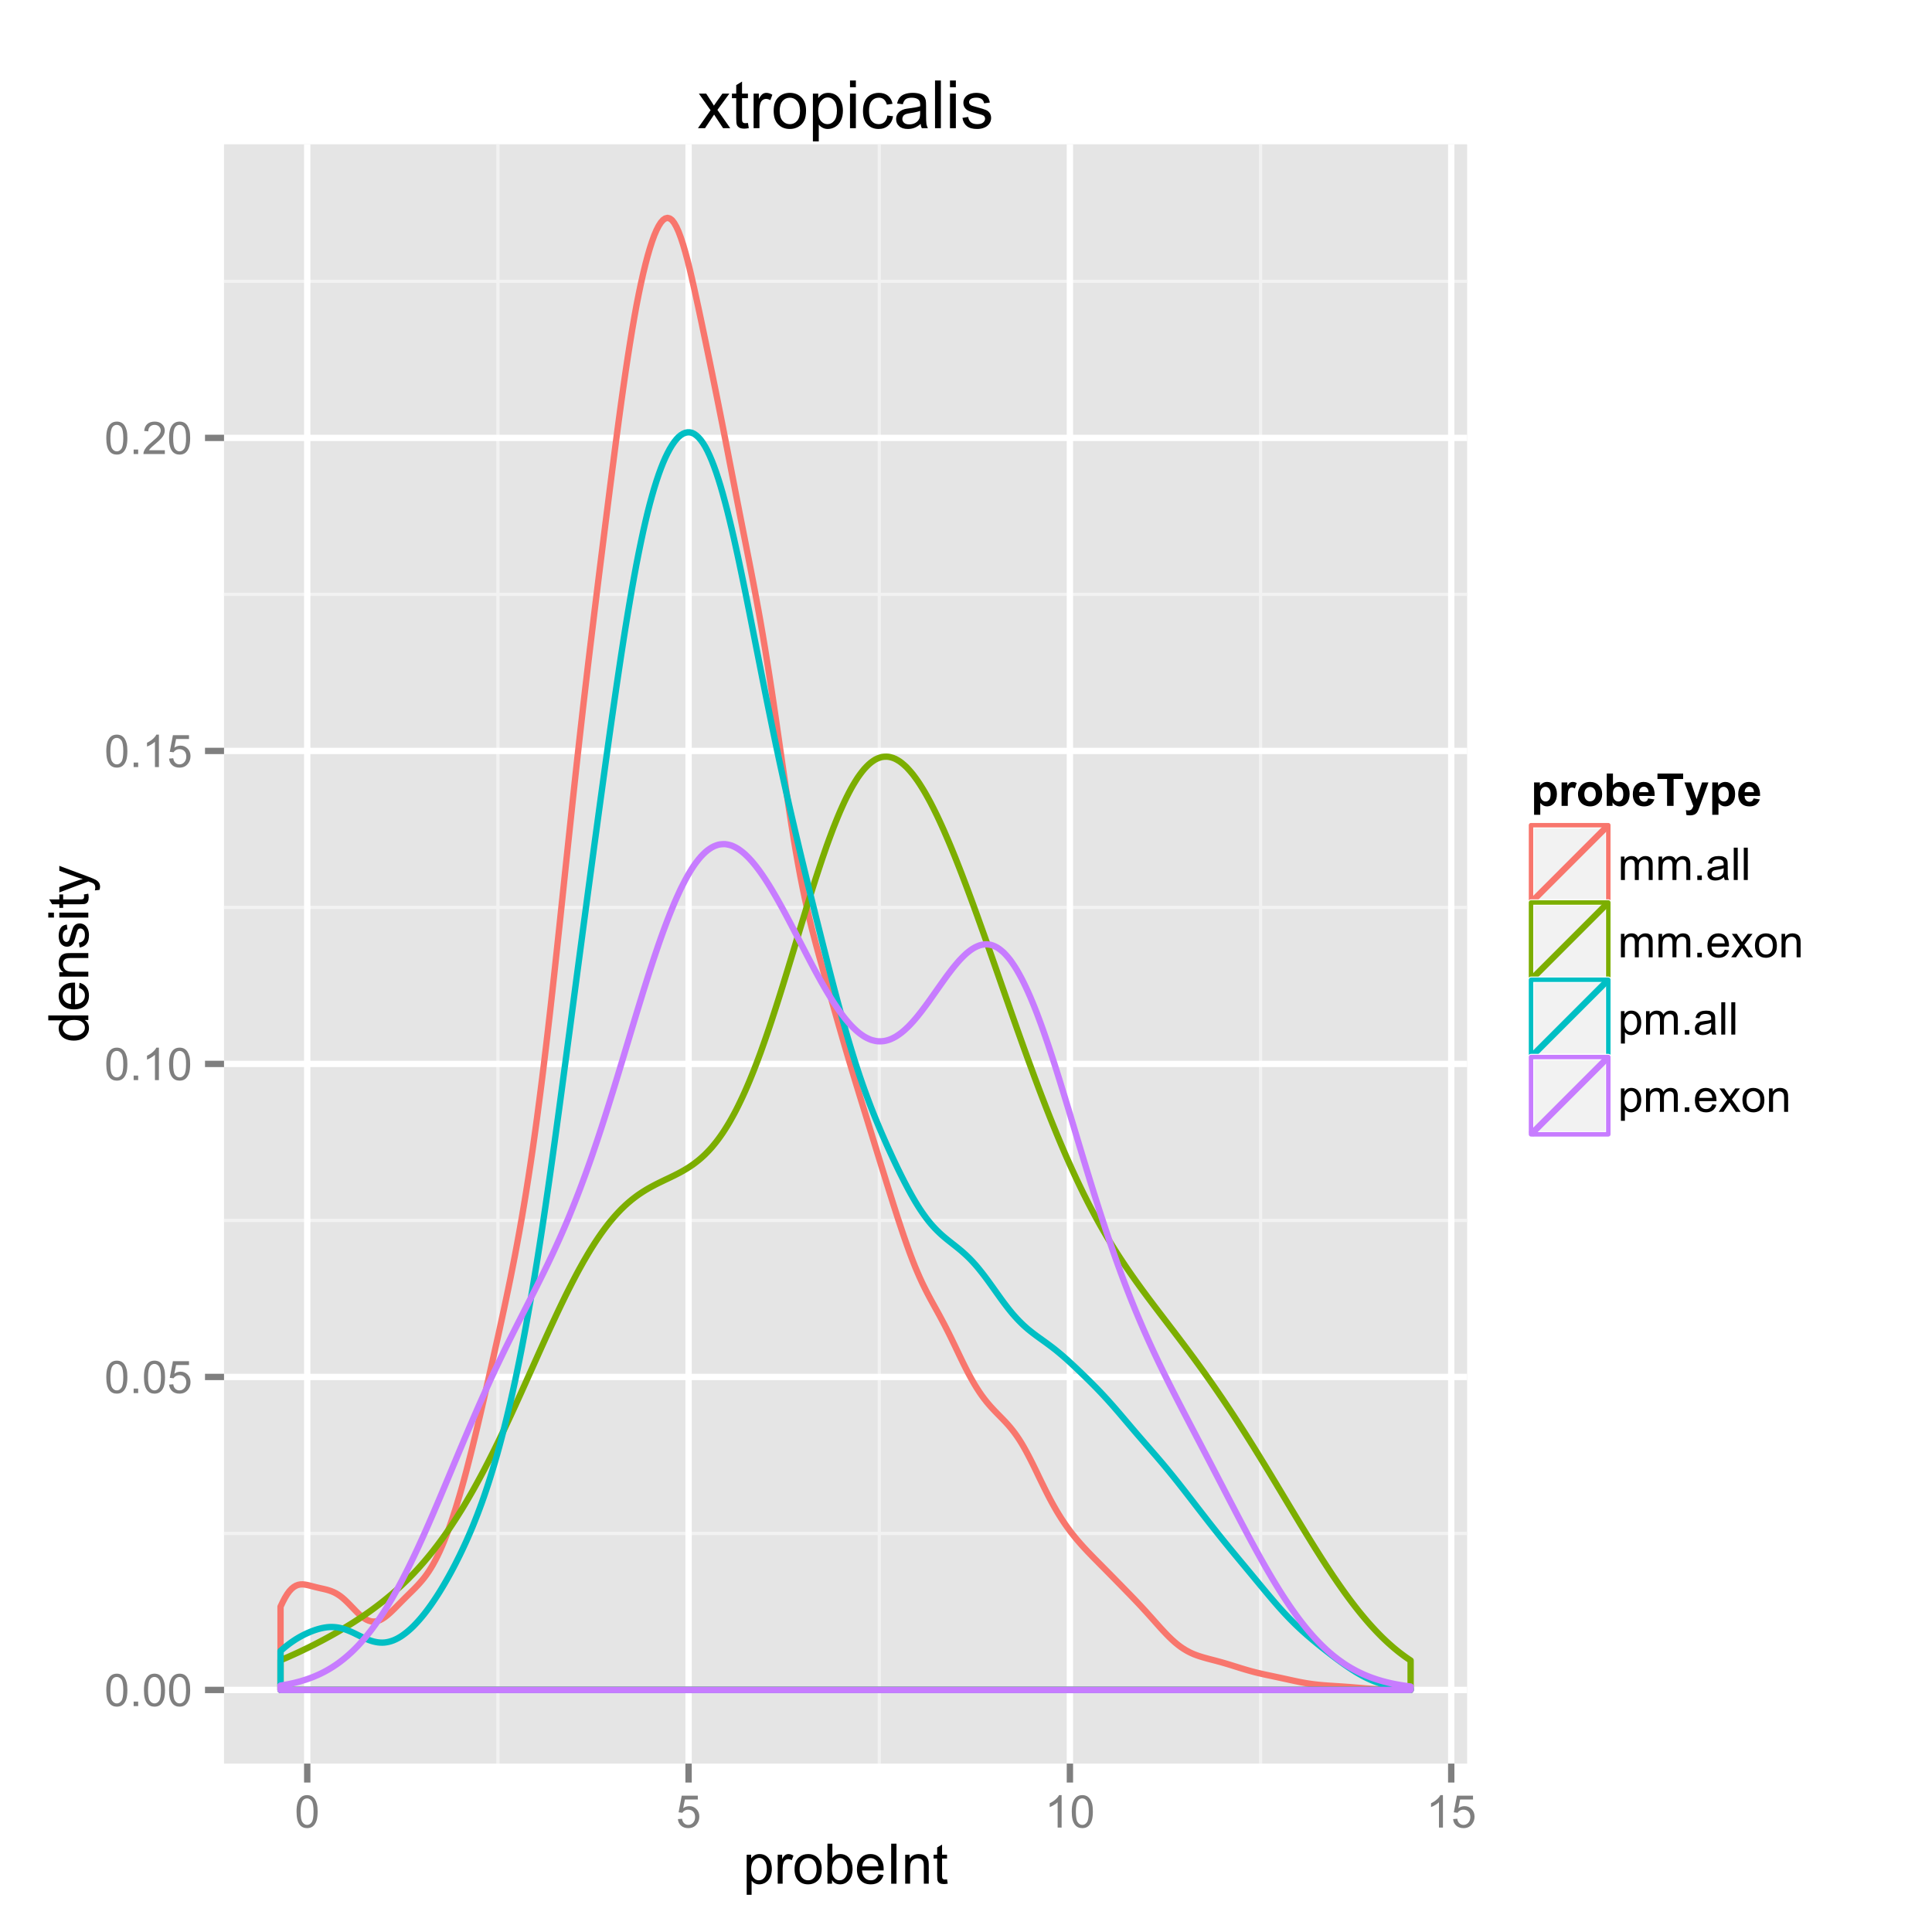<?xml version="1.0" encoding="UTF-8"?>
<svg xmlns="http://www.w3.org/2000/svg" xmlns:xlink="http://www.w3.org/1999/xlink" width="432pt" height="432pt" viewBox="0 0 432 432" version="1.1">
<defs>
<g>
<symbol overflow="visible" id="glyph0-0">
<path style="stroke:none;" d="M 0.418 -3.566 C 0.414 -4.418 0.504 -5.105 0.68 -5.629 C 0.855 -6.148 1.117 -6.551 1.465 -6.832 C 1.812 -7.113 2.25 -7.254 2.777 -7.258 C 3.164 -7.254 3.504 -7.176 3.797 -7.023 C 4.086 -6.863 4.324 -6.637 4.52 -6.348 C 4.707 -6.051 4.859 -5.695 4.969 -5.273 C 5.078 -4.852 5.133 -4.281 5.133 -3.566 C 5.133 -2.715 5.043 -2.031 4.871 -1.512 C 4.691 -0.988 4.434 -0.582 4.09 -0.301 C 3.742 -0.016 3.305 0.121 2.777 0.125 C 2.078 0.121 1.527 -0.125 1.133 -0.625 C 0.652 -1.223 0.414 -2.203 0.418 -3.566 Z M 1.332 -3.566 C 1.328 -2.375 1.469 -1.586 1.746 -1.195 C 2.023 -0.801 2.367 -0.602 2.777 -0.605 C 3.184 -0.602 3.523 -0.801 3.805 -1.195 C 4.078 -1.59 4.219 -2.379 4.223 -3.566 C 4.219 -4.754 4.078 -5.543 3.805 -5.938 C 3.523 -6.324 3.18 -6.52 2.766 -6.523 C 2.359 -6.52 2.031 -6.348 1.789 -6.008 C 1.48 -5.562 1.328 -4.75 1.332 -3.566 Z M 1.332 -3.566 "/>
</symbol>
<symbol overflow="visible" id="glyph0-1">
<path style="stroke:none;" d="M 0.918 0 L 0.918 -1.012 L 1.93 -1.012 L 1.93 0 Z M 0.918 0 "/>
</symbol>
<symbol overflow="visible" id="glyph0-2">
<path style="stroke:none;" d="M 0.418 -1.895 L 1.352 -1.973 C 1.418 -1.516 1.578 -1.176 1.832 -0.949 C 2.082 -0.719 2.387 -0.602 2.742 -0.605 C 3.168 -0.602 3.527 -0.766 3.824 -1.09 C 4.117 -1.41 4.266 -1.836 4.27 -2.371 C 4.266 -2.875 4.125 -3.273 3.844 -3.57 C 3.559 -3.859 3.184 -4.008 2.727 -4.008 C 2.438 -4.008 2.18 -3.941 1.953 -3.812 C 1.719 -3.684 1.539 -3.516 1.41 -3.309 L 0.578 -3.418 L 1.277 -7.133 L 4.871 -7.133 L 4.871 -6.281 L 1.988 -6.281 L 1.598 -4.34 C 2.031 -4.641 2.488 -4.793 2.965 -4.793 C 3.594 -4.793 4.125 -4.574 4.559 -4.137 C 4.992 -3.699 5.207 -3.137 5.211 -2.449 C 5.207 -1.793 5.02 -1.227 4.641 -0.754 C 4.176 -0.168 3.543 0.121 2.742 0.125 C 2.082 0.121 1.543 -0.059 1.129 -0.426 C 0.711 -0.793 0.473 -1.281 0.418 -1.895 Z M 0.418 -1.895 "/>
</symbol>
<symbol overflow="visible" id="glyph0-3">
<path style="stroke:none;" d="M 3.762 0 L 2.875 0 L 2.875 -5.656 C 2.66 -5.449 2.379 -5.246 2.035 -5.043 C 1.684 -4.836 1.375 -4.684 1.102 -4.586 L 1.102 -5.445 C 1.594 -5.672 2.027 -5.953 2.402 -6.289 C 2.773 -6.617 3.035 -6.941 3.191 -7.258 L 3.762 -7.258 Z M 3.762 0 "/>
</symbol>
<symbol overflow="visible" id="glyph0-4">
<path style="stroke:none;" d="M 5.086 -0.852 L 5.086 0 L 0.305 0 C 0.297 -0.211 0.332 -0.414 0.41 -0.617 C 0.531 -0.938 0.723 -1.258 0.992 -1.578 C 1.258 -1.891 1.648 -2.258 2.156 -2.672 C 2.938 -3.316 3.465 -3.824 3.746 -4.203 C 4.02 -4.578 4.16 -4.938 4.164 -5.273 C 4.16 -5.625 4.035 -5.918 3.785 -6.16 C 3.531 -6.398 3.203 -6.52 2.801 -6.523 C 2.371 -6.52 2.027 -6.391 1.773 -6.137 C 1.516 -5.879 1.387 -5.527 1.387 -5.074 L 0.473 -5.168 C 0.531 -5.848 0.766 -6.363 1.176 -6.723 C 1.582 -7.074 2.129 -7.254 2.82 -7.258 C 3.512 -7.254 4.062 -7.062 4.469 -6.68 C 4.871 -6.297 5.074 -5.82 5.074 -5.254 C 5.074 -4.961 5.012 -4.676 4.895 -4.398 C 4.773 -4.117 4.578 -3.824 4.305 -3.516 C 4.027 -3.203 3.57 -2.777 2.938 -2.242 C 2.402 -1.793 2.062 -1.488 1.914 -1.332 C 1.762 -1.168 1.637 -1.008 1.539 -0.852 Z M 5.086 -0.852 "/>
</symbol>
<symbol overflow="visible" id="glyph0-5">
<path style="stroke:none;" d="M 0.664 0 L 0.664 -5.238 L 1.461 -5.238 L 1.461 -4.504 C 1.621 -4.758 1.84 -4.965 2.113 -5.121 C 2.383 -5.277 2.695 -5.355 3.047 -5.355 C 3.434 -5.355 3.75 -5.273 4 -5.113 C 4.246 -4.949 4.422 -4.723 4.527 -4.438 C 4.938 -5.047 5.477 -5.355 6.145 -5.355 C 6.664 -5.355 7.062 -5.211 7.344 -4.922 C 7.617 -4.633 7.758 -4.188 7.762 -3.594 L 7.762 0 L 6.879 0 L 6.879 -3.301 C 6.879 -3.652 6.848 -3.91 6.793 -4.066 C 6.73 -4.223 6.629 -4.348 6.48 -4.441 C 6.328 -4.535 6.148 -4.582 5.949 -4.586 C 5.574 -4.582 5.27 -4.461 5.027 -4.219 C 4.785 -3.973 4.664 -3.578 4.664 -3.043 L 4.664 0 L 3.777 0 L 3.777 -3.402 C 3.773 -3.797 3.699 -4.094 3.559 -4.289 C 3.41 -4.484 3.176 -4.582 2.852 -4.586 C 2.598 -4.582 2.367 -4.516 2.156 -4.387 C 1.945 -4.254 1.789 -4.062 1.695 -3.812 C 1.598 -3.559 1.551 -3.195 1.555 -2.719 L 1.555 0 Z M 0.664 0 "/>
</symbol>
<symbol overflow="visible" id="glyph0-6">
<path style="stroke:none;" d="M 4.082 -0.645 C 3.75 -0.363 3.434 -0.164 3.133 -0.055 C 2.828 0.062 2.504 0.117 2.156 0.117 C 1.578 0.117 1.133 -0.023 0.828 -0.305 C 0.516 -0.586 0.363 -0.945 0.363 -1.383 C 0.363 -1.637 0.422 -1.867 0.539 -2.082 C 0.656 -2.293 0.809 -2.465 0.996 -2.594 C 1.184 -2.719 1.395 -2.816 1.637 -2.887 C 1.809 -2.93 2.074 -2.973 2.426 -3.02 C 3.141 -3.098 3.668 -3.199 4.008 -3.324 C 4.012 -3.441 4.012 -3.52 4.016 -3.555 C 4.012 -3.914 3.93 -4.168 3.762 -4.32 C 3.535 -4.516 3.195 -4.617 2.75 -4.621 C 2.328 -4.617 2.02 -4.543 1.824 -4.402 C 1.621 -4.254 1.477 -3.996 1.387 -3.625 L 0.52 -3.742 C 0.594 -4.113 0.723 -4.414 0.906 -4.641 C 1.086 -4.867 1.348 -5.043 1.691 -5.168 C 2.031 -5.293 2.426 -5.355 2.879 -5.355 C 3.324 -5.355 3.688 -5.301 3.969 -5.195 C 4.246 -5.09 4.453 -4.957 4.586 -4.801 C 4.715 -4.637 4.809 -4.438 4.863 -4.195 C 4.891 -4.043 4.902 -3.77 4.906 -3.379 L 4.906 -2.195 C 4.902 -1.367 4.922 -0.844 4.961 -0.629 C 4.996 -0.406 5.07 -0.199 5.188 0 L 4.262 0 C 4.164 -0.184 4.105 -0.398 4.082 -0.645 Z M 4.008 -2.629 C 3.688 -2.492 3.203 -2.379 2.559 -2.293 C 2.191 -2.238 1.934 -2.18 1.785 -2.113 C 1.633 -2.047 1.516 -1.949 1.434 -1.824 C 1.352 -1.695 1.312 -1.559 1.312 -1.406 C 1.312 -1.168 1.398 -0.969 1.578 -0.812 C 1.754 -0.652 2.02 -0.574 2.367 -0.578 C 2.707 -0.574 3.008 -0.648 3.277 -0.801 C 3.543 -0.949 3.742 -1.152 3.867 -1.414 C 3.961 -1.609 4.008 -1.906 4.008 -2.305 Z M 4.008 -2.629 "/>
</symbol>
<symbol overflow="visible" id="glyph0-7">
<path style="stroke:none;" d="M 0.645 0 L 0.645 -7.23 L 1.535 -7.23 L 1.535 0 Z M 0.645 0 "/>
</symbol>
<symbol overflow="visible" id="glyph0-8">
<path style="stroke:none;" d="M 4.25 -1.688 L 5.168 -1.574 C 5.023 -1.035 4.754 -0.617 4.363 -0.324 C 3.969 -0.027 3.469 0.117 2.867 0.117 C 2.094 0.117 1.488 -0.117 1.043 -0.59 C 0.594 -1.059 0.367 -1.719 0.371 -2.574 C 0.367 -3.449 0.594 -4.133 1.051 -4.625 C 1.5 -5.109 2.09 -5.355 2.816 -5.355 C 3.516 -5.355 4.086 -5.117 4.531 -4.641 C 4.973 -4.164 5.195 -3.492 5.199 -2.629 C 5.195 -2.574 5.195 -2.496 5.191 -2.391 L 1.289 -2.391 C 1.32 -1.812 1.48 -1.371 1.773 -1.07 C 2.066 -0.762 2.434 -0.609 2.871 -0.613 C 3.195 -0.609 3.473 -0.695 3.703 -0.867 C 3.934 -1.039 4.113 -1.312 4.25 -1.688 Z M 1.336 -3.121 L 4.262 -3.121 C 4.219 -3.559 4.109 -3.891 3.926 -4.113 C 3.641 -4.453 3.273 -4.621 2.824 -4.625 C 2.418 -4.621 2.074 -4.484 1.797 -4.215 C 1.52 -3.941 1.367 -3.578 1.336 -3.121 Z M 1.336 -3.121 "/>
</symbol>
<symbol overflow="visible" id="glyph0-9">
<path style="stroke:none;" d="M 0.074 0 L 1.988 -2.723 L 0.219 -5.238 L 1.328 -5.238 L 2.129 -4.008 C 2.277 -3.773 2.402 -3.578 2.496 -3.422 C 2.637 -3.641 2.77 -3.832 2.895 -4 L 3.777 -5.238 L 4.84 -5.238 L 3.027 -2.773 L 4.977 0 L 3.887 0 L 2.812 -1.629 L 2.523 -2.066 L 1.148 0 Z M 0.074 0 "/>
</symbol>
<symbol overflow="visible" id="glyph0-10">
<path style="stroke:none;" d="M 0.336 -2.617 C 0.332 -3.586 0.602 -4.305 1.145 -4.773 C 1.59 -5.16 2.141 -5.355 2.793 -5.355 C 3.508 -5.355 4.094 -5.117 4.555 -4.648 C 5.008 -4.172 5.238 -3.52 5.242 -2.691 C 5.238 -2.016 5.137 -1.488 4.938 -1.102 C 4.734 -0.715 4.441 -0.414 4.055 -0.203 C 3.668 0.012 3.246 0.117 2.793 0.117 C 2.055 0.117 1.461 -0.117 1.012 -0.586 C 0.559 -1.055 0.332 -1.73 0.336 -2.617 Z M 1.246 -2.617 C 1.242 -1.945 1.387 -1.445 1.684 -1.113 C 1.973 -0.777 2.344 -0.609 2.793 -0.613 C 3.23 -0.609 3.598 -0.777 3.891 -1.113 C 4.18 -1.449 4.324 -1.961 4.328 -2.648 C 4.324 -3.297 4.176 -3.785 3.887 -4.121 C 3.59 -4.449 3.227 -4.617 2.793 -4.621 C 2.344 -4.617 1.973 -4.449 1.684 -4.121 C 1.387 -3.785 1.242 -3.285 1.246 -2.617 Z M 1.246 -2.617 "/>
</symbol>
<symbol overflow="visible" id="glyph0-11">
<path style="stroke:none;" d="M 0.664 0 L 0.664 -5.238 L 1.465 -5.238 L 1.465 -4.492 C 1.848 -5.066 2.402 -5.355 3.133 -5.355 C 3.445 -5.355 3.734 -5.297 4 -5.184 C 4.262 -5.07 4.461 -4.922 4.594 -4.738 C 4.727 -4.555 4.816 -4.336 4.871 -4.082 C 4.902 -3.914 4.922 -3.625 4.922 -3.219 L 4.922 0 L 4.035 0 L 4.035 -3.188 C 4.031 -3.547 3.996 -3.816 3.93 -3.996 C 3.859 -4.176 3.738 -4.316 3.562 -4.426 C 3.387 -4.527 3.18 -4.582 2.945 -4.586 C 2.566 -4.582 2.238 -4.461 1.965 -4.227 C 1.688 -3.984 1.551 -3.531 1.555 -2.859 L 1.555 0 Z M 0.664 0 "/>
</symbol>
<symbol overflow="visible" id="glyph0-12">
<path style="stroke:none;" d="M 0.664 2.008 L 0.664 -5.238 L 1.473 -5.238 L 1.473 -4.559 C 1.66 -4.824 1.879 -5.023 2.121 -5.156 C 2.359 -5.289 2.648 -5.355 2.992 -5.355 C 3.438 -5.355 3.832 -5.238 4.176 -5.008 C 4.516 -4.777 4.773 -4.453 4.949 -4.035 C 5.121 -3.613 5.207 -3.152 5.211 -2.656 C 5.207 -2.117 5.113 -1.637 4.922 -1.211 C 4.73 -0.777 4.449 -0.449 4.086 -0.223 C 3.715 0.004 3.332 0.117 2.93 0.117 C 2.633 0.117 2.367 0.055 2.133 -0.07 C 1.898 -0.195 1.703 -0.352 1.555 -0.543 L 1.555 2.008 Z M 1.469 -2.59 C 1.465 -1.914 1.602 -1.414 1.879 -1.094 C 2.148 -0.77 2.48 -0.609 2.871 -0.613 C 3.262 -0.609 3.598 -0.777 3.883 -1.113 C 4.16 -1.445 4.301 -1.961 4.305 -2.664 C 4.301 -3.328 4.164 -3.828 3.891 -4.16 C 3.617 -4.492 3.289 -4.656 2.91 -4.66 C 2.531 -4.656 2.195 -4.48 1.906 -4.129 C 1.609 -3.773 1.465 -3.262 1.469 -2.59 Z M 1.469 -2.59 "/>
</symbol>
<symbol overflow="visible" id="glyph1-0">
<path style="stroke:none;" d="M 0.824 2.484 L 0.824 -6.48 L 1.824 -6.48 L 1.824 -5.641 C 2.059 -5.965 2.328 -6.211 2.625 -6.379 C 2.922 -6.543 3.281 -6.625 3.703 -6.629 C 4.258 -6.625 4.746 -6.484 5.168 -6.199 C 5.59 -5.914 5.91 -5.512 6.129 -4.996 C 6.344 -4.477 6.449 -3.906 6.453 -3.289 C 6.449 -2.625 6.332 -2.031 6.094 -1.5 C 5.855 -0.969 5.508 -0.559 5.055 -0.277 C 4.598 0.008 4.121 0.145 3.625 0.148 C 3.258 0.145 2.93 0.07 2.641 -0.082 C 2.348 -0.238 2.109 -0.434 1.922 -0.672 L 1.922 2.484 Z M 1.82 -3.203 C 1.816 -2.367 1.984 -1.75 2.324 -1.355 C 2.66 -0.953 3.07 -0.754 3.551 -0.758 C 4.039 -0.754 4.457 -0.961 4.805 -1.375 C 5.152 -1.785 5.324 -2.426 5.328 -3.297 C 5.324 -4.121 5.156 -4.738 4.816 -5.152 C 4.477 -5.559 4.07 -5.766 3.602 -5.77 C 3.129 -5.766 2.715 -5.547 2.359 -5.113 C 1.996 -4.672 1.816 -4.035 1.82 -3.203 Z M 1.82 -3.203 "/>
</symbol>
<symbol overflow="visible" id="glyph1-1">
<path style="stroke:none;" d="M 0.812 0 L 0.812 -6.48 L 1.801 -6.48 L 1.801 -5.5 C 2.051 -5.957 2.285 -6.258 2.5 -6.406 C 2.711 -6.551 2.945 -6.625 3.203 -6.629 C 3.57 -6.625 3.945 -6.508 4.332 -6.273 L 3.953 -5.254 C 3.684 -5.41 3.414 -5.488 3.148 -5.492 C 2.906 -5.488 2.691 -5.418 2.5 -5.273 C 2.309 -5.129 2.172 -4.93 2.094 -4.676 C 1.969 -4.285 1.91 -3.855 1.91 -3.395 L 1.91 0 Z M 0.812 0 "/>
</symbol>
<symbol overflow="visible" id="glyph1-2">
<path style="stroke:none;" d="M 0.414 -3.242 C 0.41 -4.438 0.742 -5.328 1.414 -5.906 C 1.969 -6.387 2.648 -6.625 3.453 -6.629 C 4.344 -6.625 5.074 -6.332 5.641 -5.75 C 6.203 -5.164 6.484 -4.359 6.488 -3.332 C 6.484 -2.496 6.359 -1.84 6.113 -1.363 C 5.859 -0.883 5.496 -0.512 5.02 -0.25 C 4.539 0.016 4.016 0.145 3.453 0.148 C 2.543 0.145 1.812 -0.141 1.254 -0.723 C 0.691 -1.301 0.41 -2.141 0.414 -3.242 Z M 1.543 -3.242 C 1.539 -2.406 1.723 -1.785 2.086 -1.375 C 2.445 -0.961 2.898 -0.754 3.453 -0.758 C 3.996 -0.754 4.453 -0.961 4.816 -1.379 C 5.176 -1.789 5.355 -2.422 5.359 -3.277 C 5.355 -4.074 5.172 -4.684 4.812 -5.098 C 4.445 -5.512 3.992 -5.719 3.453 -5.719 C 2.898 -5.719 2.445 -5.512 2.086 -5.102 C 1.723 -4.688 1.539 -4.066 1.543 -3.242 Z M 1.543 -3.242 "/>
</symbol>
<symbol overflow="visible" id="glyph1-3">
<path style="stroke:none;" d="M 1.836 0 L 0.816 0 L 0.816 -8.949 L 1.918 -8.949 L 1.918 -5.754 C 2.379 -6.336 2.973 -6.625 3.691 -6.629 C 4.09 -6.625 4.465 -6.547 4.824 -6.387 C 5.176 -6.223 5.469 -5.996 5.703 -5.707 C 5.93 -5.418 6.109 -5.066 6.242 -4.656 C 6.367 -4.242 6.434 -3.805 6.438 -3.34 C 6.434 -2.227 6.16 -1.367 5.613 -0.762 C 5.066 -0.156 4.406 0.145 3.637 0.148 C 2.871 0.145 2.27 -0.172 1.836 -0.812 Z M 1.824 -3.289 C 1.82 -2.508 1.926 -1.949 2.141 -1.605 C 2.484 -1.039 2.953 -0.754 3.547 -0.758 C 4.023 -0.754 4.438 -0.965 4.789 -1.383 C 5.137 -1.797 5.312 -2.418 5.316 -3.246 C 5.312 -4.09 5.145 -4.715 4.812 -5.121 C 4.473 -5.523 4.066 -5.723 3.594 -5.727 C 3.109 -5.723 2.695 -5.516 2.348 -5.098 C 1.996 -4.68 1.82 -4.074 1.824 -3.289 Z M 1.824 -3.289 "/>
</symbol>
<symbol overflow="visible" id="glyph1-4">
<path style="stroke:none;" d="M 5.262 -2.086 L 6.398 -1.945 C 6.219 -1.281 5.887 -0.766 5.402 -0.402 C 4.918 -0.035 4.297 0.145 3.547 0.148 C 2.594 0.145 1.844 -0.145 1.289 -0.727 C 0.734 -1.312 0.457 -2.133 0.457 -3.188 C 0.457 -4.273 0.734 -5.117 1.297 -5.723 C 1.855 -6.324 2.586 -6.625 3.484 -6.629 C 4.348 -6.625 5.055 -6.332 5.609 -5.742 C 6.156 -5.152 6.434 -4.32 6.434 -3.254 C 6.434 -3.184 6.43 -3.086 6.426 -2.961 L 1.594 -2.961 C 1.633 -2.242 1.832 -1.699 2.195 -1.324 C 2.559 -0.945 3.012 -0.754 3.551 -0.758 C 3.953 -0.754 4.297 -0.859 4.582 -1.074 C 4.867 -1.281 5.094 -1.621 5.262 -2.086 Z M 1.652 -3.863 L 5.273 -3.863 C 5.223 -4.402 5.082 -4.812 4.859 -5.09 C 4.504 -5.512 4.051 -5.723 3.496 -5.727 C 2.992 -5.723 2.57 -5.555 2.227 -5.219 C 1.883 -4.879 1.691 -4.426 1.652 -3.863 Z M 1.652 -3.863 "/>
</symbol>
<symbol overflow="visible" id="glyph1-5">
<path style="stroke:none;" d="M 1.164 0 L 1.164 -8.949 L 2.352 -8.949 L 2.352 0 Z M 1.164 0 "/>
</symbol>
<symbol overflow="visible" id="glyph1-6">
<path style="stroke:none;" d="M 0.824 0 L 0.824 -6.48 L 1.812 -6.48 L 1.812 -5.559 C 2.285 -6.27 2.973 -6.625 3.875 -6.629 C 4.262 -6.625 4.621 -6.555 4.953 -6.418 C 5.277 -6.273 5.523 -6.09 5.688 -5.863 C 5.848 -5.633 5.961 -5.363 6.031 -5.055 C 6.066 -4.848 6.086 -4.492 6.09 -3.984 L 6.09 0 L 4.992 0 L 4.992 -3.941 C 4.992 -4.387 4.949 -4.723 4.863 -4.945 C 4.777 -5.168 4.625 -5.344 4.406 -5.477 C 4.188 -5.605 3.934 -5.672 3.645 -5.676 C 3.176 -5.672 2.77 -5.523 2.43 -5.23 C 2.09 -4.93 1.922 -4.367 1.922 -3.539 L 1.922 0 Z M 0.824 0 "/>
</symbol>
<symbol overflow="visible" id="glyph1-7">
<path style="stroke:none;" d="M 3.223 -0.984 L 3.383 -0.012 C 3.07 0.051 2.793 0.082 2.551 0.086 C 2.148 0.082 1.84 0.023 1.621 -0.102 C 1.398 -0.227 1.242 -0.395 1.156 -0.602 C 1.062 -0.805 1.02 -1.238 1.023 -1.898 L 1.023 -5.629 L 0.219 -5.629 L 0.219 -6.48 L 1.023 -6.48 L 1.023 -8.086 L 2.117 -8.746 L 2.117 -6.48 L 3.223 -6.48 L 3.223 -5.629 L 2.117 -5.629 L 2.117 -1.836 C 2.113 -1.52 2.133 -1.32 2.176 -1.23 C 2.211 -1.141 2.273 -1.07 2.363 -1.02 C 2.449 -0.965 2.578 -0.938 2.742 -0.941 C 2.859 -0.938 3.02 -0.953 3.223 -0.984 Z M 3.223 -0.984 "/>
</symbol>
<symbol overflow="visible" id="glyph2-0">
<path style="stroke:none;" d="M 0 -5.031 L -0.816 -5.031 C -0.172 -4.617 0.145 -4.012 0.148 -3.215 C 0.145 -2.695 0.008 -2.219 -0.277 -1.789 C -0.559 -1.352 -0.957 -1.016 -1.473 -0.781 C -1.98 -0.539 -2.57 -0.422 -3.234 -0.426 C -3.883 -0.422 -4.469 -0.531 -4.996 -0.75 C -5.52 -0.965 -5.922 -1.285 -6.207 -1.719 C -6.484 -2.148 -6.625 -2.633 -6.629 -3.168 C -6.625 -3.555 -6.543 -3.902 -6.379 -4.211 C -6.211 -4.512 -5.996 -4.762 -5.738 -4.957 L -8.949 -4.957 L -8.949 -6.047 L 0 -6.047 Z M -3.234 -1.555 C -2.402 -1.551 -1.781 -1.727 -1.371 -2.078 C -0.961 -2.426 -0.754 -2.84 -0.758 -3.32 C -0.754 -3.797 -0.949 -4.203 -1.344 -4.543 C -1.734 -4.875 -2.336 -5.043 -3.145 -5.047 C -4.027 -5.043 -4.676 -4.875 -5.094 -4.535 C -5.508 -4.191 -5.719 -3.77 -5.719 -3.273 C -5.719 -2.781 -5.52 -2.371 -5.121 -2.047 C -4.723 -1.715 -4.094 -1.551 -3.234 -1.555 Z M -3.234 -1.555 "/>
</symbol>
<symbol overflow="visible" id="glyph2-1">
<path style="stroke:none;" d="M -2.086 -5.262 L -1.945 -6.398 C -1.281 -6.219 -0.766 -5.887 -0.402 -5.402 C -0.035 -4.918 0.145 -4.297 0.148 -3.547 C 0.145 -2.594 -0.145 -1.844 -0.727 -1.289 C -1.312 -0.734 -2.133 -0.457 -3.188 -0.457 C -4.273 -0.457 -5.117 -0.734 -5.723 -1.297 C -6.324 -1.855 -6.625 -2.586 -6.629 -3.484 C -6.625 -4.348 -6.332 -5.055 -5.742 -5.609 C -5.152 -6.156 -4.32 -6.434 -3.254 -6.434 C -3.184 -6.434 -3.086 -6.43 -2.961 -6.426 L -2.961 -1.594 C -2.242 -1.633 -1.699 -1.832 -1.324 -2.195 C -0.945 -2.559 -0.754 -3.012 -0.758 -3.551 C -0.754 -3.953 -0.859 -4.297 -1.074 -4.582 C -1.281 -4.867 -1.621 -5.094 -2.086 -5.262 Z M -3.863 -1.652 L -3.863 -5.273 C -4.402 -5.223 -4.812 -5.082 -5.09 -4.859 C -5.512 -4.504 -5.723 -4.051 -5.727 -3.496 C -5.723 -2.992 -5.555 -2.57 -5.219 -2.227 C -4.879 -1.883 -4.426 -1.691 -3.863 -1.652 Z M -3.863 -1.652 "/>
</symbol>
<symbol overflow="visible" id="glyph2-2">
<path style="stroke:none;" d="M 0 -0.824 L -6.48 -0.824 L -6.48 -1.812 L -5.559 -1.812 C -6.27 -2.285 -6.625 -2.973 -6.629 -3.875 C -6.625 -4.262 -6.555 -4.621 -6.418 -4.953 C -6.273 -5.277 -6.09 -5.523 -5.863 -5.688 C -5.633 -5.848 -5.363 -5.961 -5.055 -6.031 C -4.848 -6.066 -4.492 -6.086 -3.984 -6.09 L 0 -6.09 L 0 -4.992 L -3.941 -4.992 C -4.387 -4.992 -4.723 -4.949 -4.945 -4.863 C -5.168 -4.777 -5.344 -4.625 -5.477 -4.406 C -5.605 -4.188 -5.672 -3.934 -5.676 -3.645 C -5.672 -3.176 -5.523 -2.77 -5.23 -2.43 C -4.93 -2.09 -4.367 -1.922 -3.539 -1.922 L 0 -1.922 Z M 0 -0.824 "/>
</symbol>
<symbol overflow="visible" id="glyph2-3">
<path style="stroke:none;" d="M -1.934 -0.383 L -2.105 -1.473 C -1.668 -1.527 -1.336 -1.699 -1.105 -1.98 C -0.871 -2.258 -0.754 -2.645 -0.758 -3.148 C -0.754 -3.648 -0.859 -4.023 -1.066 -4.273 C -1.27 -4.516 -1.508 -4.641 -1.789 -4.641 C -2.031 -4.641 -2.227 -4.531 -2.375 -4.316 C -2.469 -4.164 -2.594 -3.789 -2.746 -3.191 C -2.945 -2.383 -3.121 -1.824 -3.273 -1.516 C -3.418 -1.203 -3.625 -0.969 -3.891 -0.809 C -4.152 -0.645 -4.441 -0.562 -4.762 -0.566 C -5.047 -0.562 -5.312 -0.629 -5.562 -0.766 C -5.805 -0.895 -6.012 -1.074 -6.176 -1.305 C -6.301 -1.473 -6.406 -1.707 -6.496 -2.004 C -6.582 -2.301 -6.625 -2.617 -6.629 -2.953 C -6.625 -3.461 -6.551 -3.906 -6.406 -4.293 C -6.258 -4.676 -6.062 -4.961 -5.812 -5.145 C -5.562 -5.328 -5.227 -5.453 -4.809 -5.523 L -4.664 -4.449 C -4.996 -4.395 -5.254 -4.254 -5.445 -4.023 C -5.629 -3.789 -5.723 -3.461 -5.727 -3.035 C -5.723 -2.527 -5.641 -2.164 -5.477 -1.953 C -5.309 -1.734 -5.113 -1.629 -4.891 -1.629 C -4.746 -1.629 -4.617 -1.672 -4.504 -1.766 C -4.383 -1.852 -4.285 -1.992 -4.211 -2.184 C -4.168 -2.293 -4.074 -2.617 -3.93 -3.156 C -3.723 -3.93 -3.555 -4.473 -3.422 -4.781 C -3.289 -5.086 -3.094 -5.324 -2.844 -5.504 C -2.586 -5.676 -2.273 -5.766 -1.902 -5.77 C -1.535 -5.766 -1.191 -5.656 -0.867 -5.445 C -0.543 -5.227 -0.293 -4.918 -0.117 -4.52 C 0.059 -4.113 0.145 -3.66 0.148 -3.156 C 0.145 -2.309 -0.027 -1.664 -0.375 -1.227 C -0.727 -0.781 -1.246 -0.5 -1.934 -0.383 Z M -1.934 -0.383 "/>
</symbol>
<symbol overflow="visible" id="glyph2-4">
<path style="stroke:none;" d="M -7.684 -0.832 L -8.949 -0.832 L -8.949 -1.93 L -7.684 -1.93 Z M 0 -0.828 L -6.48 -0.832 L -6.48 -1.93 L 0 -1.93 Z M 0 -0.828 "/>
</symbol>
<symbol overflow="visible" id="glyph2-5">
<path style="stroke:none;" d="M -0.984 -3.223 L -0.012 -3.383 C 0.051 -3.07 0.082 -2.793 0.086 -2.551 C 0.082 -2.148 0.023 -1.84 -0.102 -1.621 C -0.227 -1.398 -0.395 -1.242 -0.602 -1.156 C -0.805 -1.062 -1.238 -1.02 -1.898 -1.027 L -5.629 -1.027 L -5.629 -0.219 L -6.48 -0.219 L -6.48 -1.027 L -8.086 -1.027 L -8.746 -2.117 L -6.48 -2.117 L -6.48 -3.223 L -5.629 -3.223 L -5.629 -2.117 L -1.836 -2.117 C -1.52 -2.113 -1.32 -2.133 -1.23 -2.176 C -1.141 -2.211 -1.07 -2.273 -1.02 -2.363 C -0.965 -2.449 -0.938 -2.578 -0.941 -2.742 C -0.938 -2.859 -0.953 -3.02 -0.984 -3.223 Z M -0.984 -3.223 "/>
</symbol>
<symbol overflow="visible" id="glyph2-6">
<path style="stroke:none;" d="M 2.496 -0.773 L 1.465 -0.652 C 1.527 -0.887 1.559 -1.098 1.562 -1.281 C 1.559 -1.523 1.52 -1.719 1.441 -1.867 C 1.359 -2.012 1.242 -2.133 1.098 -2.227 C 0.984 -2.297 0.715 -2.406 0.281 -2.562 C 0.219 -2.578 0.129 -2.613 0.012 -2.66 L -6.48 -0.203 L -6.48 -1.387 L -2.727 -2.734 C -2.25 -2.906 -1.75 -3.062 -1.227 -3.203 C -1.727 -3.328 -2.219 -3.48 -2.703 -3.656 L -6.48 -5.043 L -6.48 -6.141 L 0.109 -3.676 C 0.82 -3.406 1.312 -3.203 1.582 -3.059 C 1.941 -2.863 2.203 -2.637 2.375 -2.387 C 2.539 -2.129 2.625 -1.828 2.629 -1.484 C 2.625 -1.266 2.582 -1.031 2.496 -0.773 Z M 2.496 -0.773 "/>
</symbol>
<symbol overflow="visible" id="glyph3-0">
<path style="stroke:none;" d="M 0.684 -5.238 L 1.977 -5.238 L 1.977 -4.469 C 2.141 -4.73 2.367 -4.945 2.656 -5.109 C 2.938 -5.273 3.258 -5.355 3.609 -5.355 C 4.219 -5.355 4.734 -5.117 5.156 -4.641 C 5.578 -4.164 5.789 -3.5 5.793 -2.648 C 5.789 -1.773 5.574 -1.094 5.152 -0.609 C 4.723 -0.125 4.207 0.117 3.602 0.117 C 3.309 0.117 3.047 0.062 2.812 -0.055 C 2.578 -0.164 2.328 -0.363 2.07 -0.645 L 2.07 1.992 L 0.684 1.992 Z M 2.055 -2.707 C 2.051 -2.117 2.168 -1.68 2.406 -1.402 C 2.637 -1.117 2.922 -0.977 3.262 -0.98 C 3.578 -0.977 3.844 -1.105 4.062 -1.367 C 4.273 -1.621 4.383 -2.047 4.383 -2.637 C 4.383 -3.184 4.27 -3.59 4.051 -3.859 C 3.828 -4.125 3.559 -4.258 3.234 -4.262 C 2.895 -4.258 2.613 -4.129 2.391 -3.867 C 2.164 -3.605 2.051 -3.219 2.055 -2.707 Z M 2.055 -2.707 "/>
</symbol>
<symbol overflow="visible" id="glyph3-1">
<path style="stroke:none;" d="M 2.051 0 L 0.664 0 L 0.664 -5.238 L 1.953 -5.238 L 1.953 -4.492 C 2.172 -4.84 2.371 -5.07 2.547 -5.188 C 2.723 -5.297 2.922 -5.355 3.145 -5.355 C 3.461 -5.355 3.766 -5.266 4.059 -5.094 L 3.629 -3.887 C 3.395 -4.035 3.18 -4.113 2.98 -4.113 C 2.781 -4.113 2.617 -4.059 2.484 -3.953 C 2.352 -3.844 2.246 -3.648 2.168 -3.371 C 2.09 -3.09 2.051 -2.508 2.051 -1.617 Z M 2.051 0 "/>
</symbol>
<symbol overflow="visible" id="glyph3-2">
<path style="stroke:none;" d="M 0.406 -2.691 C 0.402 -3.148 0.516 -3.594 0.746 -4.027 C 0.969 -4.457 1.289 -4.789 1.707 -5.016 C 2.121 -5.242 2.586 -5.355 3.102 -5.355 C 3.891 -5.355 4.539 -5.098 5.047 -4.582 C 5.551 -4.066 5.805 -3.414 5.809 -2.633 C 5.805 -1.836 5.551 -1.18 5.043 -0.664 C 4.531 -0.141 3.887 0.117 3.113 0.117 C 2.629 0.117 2.172 0.012 1.738 -0.207 C 1.301 -0.418 0.969 -0.738 0.746 -1.16 C 0.516 -1.578 0.402 -2.086 0.406 -2.691 Z M 1.824 -2.617 C 1.82 -2.098 1.945 -1.699 2.195 -1.426 C 2.441 -1.145 2.746 -1.008 3.105 -1.012 C 3.465 -1.008 3.766 -1.145 4.016 -1.426 C 4.258 -1.699 4.383 -2.102 4.383 -2.629 C 4.383 -3.141 4.258 -3.535 4.016 -3.812 C 3.766 -4.086 3.465 -4.223 3.105 -4.227 C 2.746 -4.223 2.441 -4.086 2.195 -3.812 C 1.945 -3.535 1.82 -3.137 1.824 -2.617 Z M 1.824 -2.617 "/>
</symbol>
<symbol overflow="visible" id="glyph3-3">
<path style="stroke:none;" d="M 0.664 0 L 0.664 -7.23 L 2.051 -7.23 L 2.051 -4.625 C 2.477 -5.109 2.98 -5.355 3.57 -5.355 C 4.203 -5.355 4.73 -5.121 5.152 -4.66 C 5.566 -4.195 5.777 -3.535 5.781 -2.672 C 5.777 -1.777 5.562 -1.086 5.141 -0.605 C 4.711 -0.121 4.195 0.117 3.59 0.117 C 3.289 0.117 2.992 0.043 2.703 -0.105 C 2.41 -0.254 2.16 -0.473 1.953 -0.77 L 1.953 0 Z M 2.043 -2.73 C 2.039 -2.188 2.125 -1.785 2.297 -1.527 C 2.535 -1.156 2.852 -0.973 3.254 -0.977 C 3.559 -0.973 3.82 -1.102 4.035 -1.367 C 4.25 -1.625 4.359 -2.039 4.359 -2.605 C 4.359 -3.199 4.25 -3.629 4.031 -3.898 C 3.812 -4.16 3.535 -4.293 3.199 -4.297 C 2.867 -4.293 2.59 -4.164 2.371 -3.906 C 2.148 -3.645 2.039 -3.254 2.043 -2.73 Z M 2.043 -2.73 "/>
</symbol>
<symbol overflow="visible" id="glyph3-4">
<path style="stroke:none;" d="M 3.758 -1.668 L 5.141 -1.434 C 4.957 -0.926 4.676 -0.539 4.297 -0.277 C 3.91 -0.012 3.434 0.117 2.859 0.117 C 1.949 0.117 1.273 -0.18 0.84 -0.773 C 0.488 -1.25 0.316 -1.852 0.32 -2.578 C 0.316 -3.445 0.543 -4.125 1 -4.617 C 1.453 -5.109 2.027 -5.355 2.723 -5.355 C 3.5 -5.355 4.113 -5.098 4.566 -4.582 C 5.012 -4.066 5.227 -3.277 5.211 -2.219 L 1.742 -2.219 C 1.746 -1.805 1.859 -1.484 2.074 -1.258 C 2.289 -1.027 2.555 -0.914 2.875 -0.918 C 3.09 -0.914 3.273 -0.973 3.422 -1.094 C 3.57 -1.211 3.68 -1.402 3.758 -1.668 Z M 3.836 -3.066 C 3.824 -3.465 3.719 -3.77 3.523 -3.98 C 3.324 -4.188 3.086 -4.293 2.805 -4.297 C 2.5 -4.293 2.25 -4.184 2.055 -3.965 C 1.855 -3.742 1.758 -3.441 1.766 -3.066 Z M 3.836 -3.066 "/>
</symbol>
<symbol overflow="visible" id="glyph3-5">
<path style="stroke:none;" d="M 2.363 0 L 2.363 -6.008 L 0.219 -6.008 L 0.219 -7.23 L 5.961 -7.23 L 5.961 -6.008 L 3.82 -6.008 L 3.82 0 Z M 2.363 0 "/>
</symbol>
<symbol overflow="visible" id="glyph3-6">
<path style="stroke:none;" d="M 0.07 -5.238 L 1.543 -5.238 L 2.797 -1.52 L 4.02 -5.238 L 5.453 -5.238 L 3.605 -0.199 L 3.273 0.715 C 3.152 1.02 3.035 1.25 2.926 1.414 C 2.812 1.57 2.688 1.703 2.547 1.805 C 2.402 1.906 2.227 1.984 2.02 2.039 C 1.809 2.094 1.574 2.121 1.312 2.125 C 1.047 2.121 0.785 2.094 0.527 2.043 L 0.406 0.957 C 0.617 0.996 0.812 1.02 0.992 1.02 C 1.309 1.02 1.547 0.922 1.703 0.734 C 1.855 0.543 1.977 0.305 2.062 0.016 Z M 0.07 -5.238 "/>
</symbol>
<symbol overflow="visible" id="glyph4-0">
<path style="stroke:none;" d="M 0.109 0 L 2.934 -4.016 L 0.32 -7.727 L 1.957 -7.727 L 3.145 -5.914 C 3.363 -5.566 3.543 -5.281 3.68 -5.051 C 3.891 -5.367 4.086 -5.648 4.27 -5.898 L 5.574 -7.727 L 7.137 -7.727 L 4.469 -4.09 L 7.34 0 L 5.734 0 L 4.148 -2.402 L 3.727 -3.047 L 1.695 0 Z M 0.109 0 "/>
</symbol>
<symbol overflow="visible" id="glyph4-1">
<path style="stroke:none;" d="M 3.84 -1.172 L 4.031 -0.016 C 3.66 0.062 3.328 0.098 3.043 0.102 C 2.562 0.098 2.195 0.027 1.934 -0.121 C 1.672 -0.27 1.488 -0.469 1.383 -0.715 C 1.273 -0.961 1.219 -1.477 1.223 -2.262 L 1.223 -6.707 L 0.262 -6.707 L 0.262 -7.727 L 1.223 -7.727 L 1.223 -9.641 L 2.523 -10.426 L 2.523 -7.727 L 3.84 -7.727 L 3.84 -6.707 L 2.523 -6.707 L 2.523 -2.191 C 2.52 -1.816 2.543 -1.574 2.594 -1.469 C 2.637 -1.359 2.711 -1.273 2.82 -1.215 C 2.922 -1.148 3.07 -1.117 3.266 -1.121 C 3.406 -1.117 3.598 -1.137 3.84 -1.172 Z M 3.84 -1.172 "/>
</symbol>
<symbol overflow="visible" id="glyph4-2">
<path style="stroke:none;" d="M 0.969 0 L 0.969 -7.727 L 2.145 -7.727 L 2.145 -6.555 C 2.445 -7.102 2.723 -7.465 2.977 -7.641 C 3.23 -7.812 3.512 -7.898 3.82 -7.902 C 4.258 -7.898 4.703 -7.758 5.164 -7.48 L 4.715 -6.266 C 4.391 -6.449 4.07 -6.543 3.754 -6.547 C 3.465 -6.543 3.207 -6.457 2.98 -6.289 C 2.75 -6.113 2.59 -5.875 2.496 -5.574 C 2.348 -5.105 2.273 -4.598 2.277 -4.047 L 2.277 0 Z M 0.969 0 "/>
</symbol>
<symbol overflow="visible" id="glyph4-3">
<path style="stroke:none;" d="M 0.496 -3.863 C 0.492 -5.289 0.891 -6.352 1.688 -7.043 C 2.352 -7.613 3.16 -7.898 4.117 -7.902 C 5.176 -7.898 6.043 -7.551 6.723 -6.855 C 7.395 -6.16 7.734 -5.199 7.734 -3.973 C 7.734 -2.977 7.582 -2.191 7.285 -1.625 C 6.984 -1.051 6.551 -0.609 5.984 -0.297 C 5.41 0.02 4.789 0.176 4.117 0.176 C 3.035 0.176 2.16 -0.168 1.496 -0.863 C 0.824 -1.555 0.492 -2.555 0.496 -3.863 Z M 1.84 -3.863 C 1.84 -2.871 2.055 -2.133 2.488 -1.641 C 2.918 -1.148 3.461 -0.902 4.117 -0.902 C 4.766 -0.902 5.305 -1.148 5.738 -1.645 C 6.168 -2.137 6.387 -2.891 6.387 -3.906 C 6.387 -4.859 6.168 -5.582 5.734 -6.078 C 5.301 -6.566 4.762 -6.812 4.117 -6.816 C 3.461 -6.812 2.918 -6.57 2.488 -6.082 C 2.055 -5.59 1.84 -4.848 1.84 -3.863 Z M 1.84 -3.863 "/>
</symbol>
<symbol overflow="visible" id="glyph4-4">
<path style="stroke:none;" d="M 0.98 2.961 L 0.98 -7.727 L 2.176 -7.727 L 2.176 -6.723 C 2.453 -7.113 2.773 -7.41 3.129 -7.605 C 3.48 -7.801 3.91 -7.898 4.418 -7.902 C 5.074 -7.898 5.652 -7.727 6.16 -7.391 C 6.66 -7.047 7.043 -6.57 7.305 -5.953 C 7.559 -5.336 7.688 -4.656 7.691 -3.922 C 7.688 -3.125 7.547 -2.414 7.266 -1.785 C 6.98 -1.148 6.566 -0.664 6.027 -0.328 C 5.484 0.008 4.914 0.176 4.32 0.176 C 3.883 0.176 3.492 0.086 3.145 -0.102 C 2.797 -0.281 2.512 -0.516 2.293 -0.801 L 2.293 2.961 Z M 2.168 -3.82 C 2.168 -2.824 2.367 -2.086 2.77 -1.613 C 3.172 -1.137 3.66 -0.902 4.234 -0.902 C 4.812 -0.902 5.309 -1.148 5.727 -1.641 C 6.141 -2.133 6.352 -2.895 6.352 -3.93 C 6.352 -4.91 6.148 -5.648 5.742 -6.141 C 5.336 -6.629 4.852 -6.871 4.293 -6.875 C 3.734 -6.871 3.242 -6.613 2.812 -6.094 C 2.383 -5.57 2.168 -4.812 2.168 -3.82 Z M 2.168 -3.82 "/>
</symbol>
<symbol overflow="visible" id="glyph4-5">
<path style="stroke:none;" d="M 0.988 -9.16 L 0.988 -10.664 L 2.301 -10.664 L 2.301 -9.16 Z M 0.988 0 L 0.988 -7.727 L 2.301 -7.727 L 2.301 0 Z M 0.988 0 "/>
</symbol>
<symbol overflow="visible" id="glyph4-6">
<path style="stroke:none;" d="M 6.023 -2.832 L 7.312 -2.664 C 7.172 -1.773 6.809 -1.078 6.23 -0.578 C 5.648 -0.074 4.938 0.176 4.098 0.176 C 3.035 0.176 2.188 -0.168 1.547 -0.859 C 0.902 -1.551 0.578 -2.543 0.582 -3.836 C 0.578 -4.668 0.719 -5.398 0.996 -6.023 C 1.27 -6.648 1.688 -7.117 2.258 -7.43 C 2.82 -7.742 3.438 -7.898 4.102 -7.902 C 4.941 -7.898 5.625 -7.688 6.16 -7.266 C 6.691 -6.84 7.035 -6.234 7.188 -5.457 L 5.914 -5.262 C 5.789 -5.777 5.574 -6.164 5.27 -6.43 C 4.957 -6.688 4.586 -6.82 4.152 -6.824 C 3.492 -6.82 2.957 -6.582 2.547 -6.113 C 2.133 -5.637 1.926 -4.891 1.93 -3.871 C 1.926 -2.828 2.125 -2.074 2.523 -1.605 C 2.918 -1.137 3.438 -0.902 4.082 -0.902 C 4.594 -0.902 5.023 -1.059 5.367 -1.375 C 5.711 -1.688 5.93 -2.172 6.023 -2.832 Z M 6.023 -2.832 "/>
</symbol>
<symbol overflow="visible" id="glyph4-7">
<path style="stroke:none;" d="M 6.023 -0.953 C 5.539 -0.539 5.07 -0.246 4.621 -0.078 C 4.172 0.094 3.691 0.176 3.18 0.176 C 2.328 0.176 1.676 -0.031 1.223 -0.445 C 0.766 -0.859 0.539 -1.391 0.539 -2.039 C 0.539 -2.414 0.625 -2.758 0.797 -3.074 C 0.969 -3.383 1.191 -3.633 1.473 -3.824 C 1.746 -4.012 2.062 -4.156 2.414 -4.258 C 2.672 -4.324 3.059 -4.391 3.578 -4.453 C 4.633 -4.578 5.41 -4.727 5.914 -4.902 C 5.914 -5.078 5.918 -5.191 5.922 -5.246 C 5.918 -5.777 5.793 -6.156 5.551 -6.375 C 5.215 -6.668 4.719 -6.812 4.059 -6.816 C 3.441 -6.812 2.988 -6.707 2.695 -6.492 C 2.398 -6.273 2.18 -5.891 2.043 -5.348 L 0.766 -5.523 C 0.879 -6.066 1.07 -6.508 1.336 -6.848 C 1.602 -7.184 1.988 -7.445 2.496 -7.629 C 3 -7.809 3.582 -7.898 4.25 -7.902 C 4.906 -7.898 5.441 -7.82 5.855 -7.668 C 6.266 -7.508 6.57 -7.312 6.766 -7.082 C 6.957 -6.844 7.094 -6.547 7.172 -6.191 C 7.215 -5.965 7.234 -5.562 7.238 -4.984 L 7.238 -3.238 C 7.234 -2.016 7.262 -1.246 7.32 -0.926 C 7.375 -0.605 7.488 -0.297 7.652 0 L 6.285 0 C 6.148 -0.27 6.062 -0.586 6.023 -0.953 Z M 5.914 -3.879 C 5.438 -3.684 4.727 -3.516 3.777 -3.383 C 3.234 -3.301 2.852 -3.215 2.633 -3.121 C 2.406 -3.023 2.234 -2.883 2.117 -2.695 C 1.992 -2.508 1.934 -2.301 1.934 -2.074 C 1.934 -1.723 2.062 -1.43 2.328 -1.199 C 2.59 -0.965 2.98 -0.848 3.492 -0.852 C 3.996 -0.848 4.441 -0.957 4.836 -1.18 C 5.227 -1.398 5.516 -1.703 5.703 -2.09 C 5.84 -2.383 5.91 -2.82 5.914 -3.398 Z M 5.914 -3.879 "/>
</symbol>
<symbol overflow="visible" id="glyph4-8">
<path style="stroke:none;" d="M 0.953 0 L 0.953 -10.664 L 2.262 -10.664 L 2.262 0 Z M 0.953 0 "/>
</symbol>
<symbol overflow="visible" id="glyph4-9">
<path style="stroke:none;" d="M 0.457 -2.305 L 1.754 -2.512 C 1.824 -1.988 2.027 -1.59 2.359 -1.316 C 2.691 -1.039 3.156 -0.902 3.754 -0.902 C 4.352 -0.902 4.797 -1.023 5.09 -1.27 C 5.379 -1.512 5.523 -1.801 5.527 -2.133 C 5.523 -2.426 5.398 -2.656 5.145 -2.832 C 4.965 -2.941 4.516 -3.09 3.805 -3.273 C 2.84 -3.512 2.176 -3.723 1.805 -3.902 C 1.434 -4.078 1.152 -4.32 0.961 -4.637 C 0.77 -4.945 0.672 -5.293 0.676 -5.676 C 0.672 -6.016 0.75 -6.332 0.91 -6.629 C 1.066 -6.918 1.285 -7.164 1.559 -7.363 C 1.762 -7.512 2.039 -7.641 2.391 -7.746 C 2.742 -7.848 3.117 -7.898 3.52 -7.902 C 4.125 -7.898 4.656 -7.812 5.117 -7.641 C 5.57 -7.465 5.91 -7.227 6.133 -6.93 C 6.348 -6.629 6.5 -6.23 6.586 -5.734 L 5.305 -5.559 C 5.242 -5.953 5.074 -6.262 4.797 -6.488 C 4.516 -6.707 4.121 -6.82 3.617 -6.824 C 3.012 -6.82 2.582 -6.719 2.328 -6.523 C 2.066 -6.32 1.938 -6.09 1.941 -5.828 C 1.938 -5.656 1.992 -5.504 2.102 -5.371 C 2.207 -5.227 2.375 -5.109 2.605 -5.02 C 2.734 -4.969 3.121 -4.855 3.762 -4.684 C 4.688 -4.434 5.332 -4.23 5.699 -4.074 C 6.062 -3.914 6.352 -3.688 6.562 -3.387 C 6.77 -3.086 6.871 -2.711 6.875 -2.27 C 6.871 -1.828 6.746 -1.418 6.492 -1.035 C 6.234 -0.648 5.867 -0.352 5.391 -0.141 C 4.91 0.07 4.367 0.176 3.762 0.176 C 2.754 0.176 1.988 -0.031 1.465 -0.449 C 0.938 -0.867 0.602 -1.484 0.457 -2.305 Z M 0.457 -2.305 "/>
</symbol>
</g>
<clipPath id="clip1">
  <path d="M 50.094 32.266 L 329.055 32.266 L 329.055 395.336 L 50.094 395.336 Z M 50.094 32.266 "/>
</clipPath>
</defs>
<g id="surface315">
<rect x="0" y="0" width="432" height="432" style="fill:rgb(100%,100%,100%);fill-opacity:1;stroke:none;"/>
<path style="fill:none;stroke-width:1.417;stroke-linecap:round;stroke-linejoin:round;stroke:rgb(100%,100%,100%);stroke-opacity:1;stroke-miterlimit:10;" d="M 0 0 L 432 0 L 432 432 L 0 432 Z M 0 0 "/>
<g clip-path="url(#clip1)" clip-rule="nonzero">
<path style=" stroke:none;fill-rule:nonzero;fill:rgb(89.804%,89.804%,89.804%);fill-opacity:1;" d="M 50.094 32.266 L 328.055 32.266 L 328.055 394.336 L 50.094 394.336 Z M 50.094 32.266 "/>
<path style="fill:none;stroke-width:0.709;stroke-linecap:butt;stroke-linejoin:round;stroke:rgb(94.902%,94.902%,94.902%);stroke-opacity:1;stroke-miterlimit:10;" d="M 50.094 342.883 L 328.051 342.883 "/>
<path style="fill:none;stroke-width:0.709;stroke-linecap:butt;stroke-linejoin:round;stroke:rgb(94.902%,94.902%,94.902%);stroke-opacity:1;stroke-miterlimit:10;" d="M 50.094 272.891 L 328.051 272.891 "/>
<path style="fill:none;stroke-width:0.709;stroke-linecap:butt;stroke-linejoin:round;stroke:rgb(94.902%,94.902%,94.902%);stroke-opacity:1;stroke-miterlimit:10;" d="M 50.094 202.902 L 328.051 202.902 "/>
<path style="fill:none;stroke-width:0.709;stroke-linecap:butt;stroke-linejoin:round;stroke:rgb(94.902%,94.902%,94.902%);stroke-opacity:1;stroke-miterlimit:10;" d="M 50.094 132.91 L 328.051 132.91 "/>
<path style="fill:none;stroke-width:0.709;stroke-linecap:butt;stroke-linejoin:round;stroke:rgb(94.902%,94.902%,94.902%);stroke-opacity:1;stroke-miterlimit:10;" d="M 50.094 62.918 L 328.051 62.918 "/>
<path style="fill:none;stroke-width:0.709;stroke-linecap:butt;stroke-linejoin:round;stroke:rgb(94.902%,94.902%,94.902%);stroke-opacity:1;stroke-miterlimit:10;" d="M 111.332 394.336 L 111.332 32.266 "/>
<path style="fill:none;stroke-width:0.709;stroke-linecap:butt;stroke-linejoin:round;stroke:rgb(94.902%,94.902%,94.902%);stroke-opacity:1;stroke-miterlimit:10;" d="M 196.602 394.336 L 196.602 32.266 "/>
<path style="fill:none;stroke-width:0.709;stroke-linecap:butt;stroke-linejoin:round;stroke:rgb(94.902%,94.902%,94.902%);stroke-opacity:1;stroke-miterlimit:10;" d="M 281.867 394.336 L 281.867 32.266 "/>
<path style="fill:none;stroke-width:1.417;stroke-linecap:butt;stroke-linejoin:round;stroke:rgb(100%,100%,100%);stroke-opacity:1;stroke-miterlimit:10;" d="M 50.094 377.879 L 328.051 377.879 "/>
<path style="fill:none;stroke-width:1.417;stroke-linecap:butt;stroke-linejoin:round;stroke:rgb(100%,100%,100%);stroke-opacity:1;stroke-miterlimit:10;" d="M 50.094 307.887 L 328.051 307.887 "/>
<path style="fill:none;stroke-width:1.417;stroke-linecap:butt;stroke-linejoin:round;stroke:rgb(100%,100%,100%);stroke-opacity:1;stroke-miterlimit:10;" d="M 50.094 237.895 L 328.051 237.895 "/>
<path style="fill:none;stroke-width:1.417;stroke-linecap:butt;stroke-linejoin:round;stroke:rgb(100%,100%,100%);stroke-opacity:1;stroke-miterlimit:10;" d="M 50.094 167.906 L 328.051 167.906 "/>
<path style="fill:none;stroke-width:1.417;stroke-linecap:butt;stroke-linejoin:round;stroke:rgb(100%,100%,100%);stroke-opacity:1;stroke-miterlimit:10;" d="M 50.094 97.914 L 328.051 97.914 "/>
<path style="fill:none;stroke-width:1.417;stroke-linecap:butt;stroke-linejoin:round;stroke:rgb(100%,100%,100%);stroke-opacity:1;stroke-miterlimit:10;" d="M 68.699 394.336 L 68.699 32.266 "/>
<path style="fill:none;stroke-width:1.417;stroke-linecap:butt;stroke-linejoin:round;stroke:rgb(100%,100%,100%);stroke-opacity:1;stroke-miterlimit:10;" d="M 153.969 394.336 L 153.969 32.266 "/>
<path style="fill:none;stroke-width:1.417;stroke-linecap:butt;stroke-linejoin:round;stroke:rgb(100%,100%,100%);stroke-opacity:1;stroke-miterlimit:10;" d="M 239.234 394.336 L 239.234 32.266 "/>
<path style="fill:none;stroke-width:1.417;stroke-linecap:butt;stroke-linejoin:round;stroke:rgb(100%,100%,100%);stroke-opacity:1;stroke-miterlimit:10;" d="M 324.5 394.336 L 324.5 32.266 "/>
<path style="fill:none;stroke-width:1.417;stroke-linecap:round;stroke-linejoin:round;stroke:rgb(97.255%,46.275%,42.745%);stroke-opacity:1;stroke-miterlimit:10;" d="M 62.727 359.262 L 63.223 358.215 L 63.715 357.277 L 64.211 356.461 L 64.703 355.785 L 65.199 355.254 L 65.695 354.848 L 66.188 354.559 L 66.684 354.375 L 67.176 354.285 L 67.672 354.27 L 68.164 354.316 L 68.66 354.402 L 69.156 354.52 L 69.648 354.645 L 70.145 354.773 L 70.637 354.898 L 71.629 355.133 L 72.121 355.242 L 72.617 355.355 L 73.109 355.48 L 73.605 355.629 L 74.102 355.801 L 74.594 356.008 L 75.09 356.254 L 75.582 356.547 L 76.078 356.883 L 76.574 357.273 L 77.066 357.703 L 77.562 358.172 L 78.055 358.664 L 78.551 359.176 L 79.047 359.691 L 79.539 360.203 L 80.035 360.695 L 80.527 361.152 L 81.023 361.559 L 81.52 361.91 L 82.012 362.191 L 82.508 362.402 L 83 362.535 L 83.496 362.586 L 83.988 362.559 L 84.484 362.438 L 84.98 362.246 L 85.473 361.984 L 85.969 361.66 L 86.461 361.289 L 86.957 360.871 L 87.453 360.422 L 87.945 359.949 L 88.441 359.457 L 88.934 358.957 L 89.926 357.957 L 90.418 357.461 L 90.914 356.969 L 91.406 356.484 L 92.398 355.508 L 92.891 355.008 L 93.387 354.488 L 93.879 353.945 L 94.375 353.371 L 94.871 352.762 L 95.363 352.105 L 95.859 351.391 L 96.352 350.617 L 96.848 349.777 L 97.34 348.871 L 97.836 347.898 L 98.332 346.855 L 98.824 345.742 L 99.32 344.559 L 99.812 343.301 L 100.309 341.965 L 100.805 340.562 L 101.297 339.094 L 101.793 337.562 L 102.285 335.965 L 102.781 334.309 L 103.277 332.586 L 103.77 330.805 L 104.266 328.961 L 104.758 327.066 L 105.254 325.125 L 105.75 323.137 L 106.242 321.113 L 106.738 319.051 L 107.23 316.957 L 107.727 314.836 L 108.223 312.695 L 108.715 310.539 L 109.211 308.371 L 109.703 306.191 L 110.199 304 L 110.691 301.797 L 111.188 299.582 L 111.684 297.348 L 112.176 295.09 L 112.672 292.805 L 113.164 290.484 L 113.66 288.121 L 114.156 285.707 L 114.648 283.238 L 115.145 280.703 L 115.637 278.078 L 116.133 275.375 L 116.629 272.578 L 117.121 269.684 L 117.617 266.684 L 118.109 263.574 L 118.605 260.352 L 119.102 257.008 L 119.594 253.52 L 120.09 249.906 L 120.582 246.168 L 121.078 242.305 L 121.574 238.32 L 122.066 234.223 L 122.562 230.008 L 123.055 225.691 L 123.551 221.266 L 124.047 216.766 L 124.539 212.199 L 125.035 207.582 L 125.527 202.93 L 126.023 198.25 L 126.516 193.562 L 127.012 188.883 L 127.508 184.23 L 128 179.613 L 128.496 175.039 L 128.988 170.523 L 129.484 166.066 L 129.98 161.672 L 130.473 157.344 L 130.969 153.086 L 131.461 148.895 L 131.957 144.758 L 132.453 140.668 L 132.945 136.621 L 133.441 132.609 L 133.934 128.621 L 134.43 124.656 L 134.926 120.711 L 135.418 116.777 L 135.914 112.863 L 136.406 108.969 L 136.902 105.105 L 137.398 101.277 L 137.891 97.5 L 138.387 93.781 L 138.879 90.156 L 139.375 86.629 L 139.867 83.215 L 140.363 79.926 L 140.859 76.77 L 141.352 73.758 L 141.848 70.898 L 142.34 68.195 L 142.836 65.676 L 143.332 63.32 L 143.824 61.129 L 144.32 59.098 L 144.812 57.23 L 145.309 55.527 L 145.805 53.988 L 146.297 52.625 L 146.793 51.469 L 147.285 50.504 L 147.781 49.734 L 148.277 49.176 L 148.77 48.836 L 149.266 48.723 L 149.758 48.844 L 150.254 49.211 L 150.75 49.848 L 151.242 50.719 L 151.738 51.816 L 152.23 53.125 L 152.727 54.625 L 153.219 56.305 L 153.715 58.141 L 154.211 60.117 L 154.703 62.211 L 155.199 64.391 L 155.691 66.629 L 156.188 68.918 L 156.684 71.242 L 157.176 73.59 L 157.672 75.957 L 158.164 78.336 L 158.66 80.73 L 159.156 83.141 L 159.648 85.566 L 160.145 88.012 L 160.637 90.473 L 161.133 92.957 L 161.629 95.461 L 162.121 97.984 L 162.617 100.523 L 163.109 103.07 L 164.102 108.172 L 164.594 110.711 L 165.09 113.246 L 165.582 115.766 L 166.078 118.277 L 166.574 120.777 L 167.066 123.285 L 167.562 125.797 L 168.055 128.336 L 168.551 130.906 L 169.043 133.527 L 169.539 136.207 L 170.035 138.973 L 170.527 141.824 L 171.023 144.77 L 171.516 147.812 L 172.012 150.945 L 172.508 154.164 L 173 157.465 L 173.496 160.828 L 173.988 164.246 L 174.98 171.113 L 175.473 174.516 L 175.969 177.871 L 176.461 181.152 L 176.957 184.34 L 177.453 187.414 L 177.945 190.344 L 178.441 193.137 L 178.934 195.793 L 179.43 198.309 L 179.926 200.688 L 180.418 202.941 L 180.914 205.086 L 181.406 207.121 L 181.902 209.062 L 182.395 210.941 L 182.891 212.77 L 183.387 214.562 L 183.879 216.328 L 184.375 218.078 L 184.867 219.824 L 185.859 223.301 L 186.352 225.039 L 186.848 226.777 L 187.34 228.508 L 187.836 230.23 L 188.332 231.945 L 188.824 233.645 L 189.32 235.332 L 189.812 237 L 190.309 238.652 L 190.805 240.293 L 191.297 241.922 L 191.793 243.539 L 192.285 245.148 L 193.277 248.359 L 193.77 249.961 L 194.266 251.566 L 194.758 253.172 L 195.254 254.777 L 195.746 256.383 L 196.738 259.594 L 197.23 261.195 L 197.727 262.789 L 198.219 264.379 L 198.715 265.965 L 199.211 267.539 L 199.703 269.102 L 200.199 270.648 L 200.691 272.184 L 201.188 273.695 L 201.684 275.18 L 202.176 276.633 L 202.672 278.055 L 203.164 279.434 L 203.66 280.773 L 204.156 282.066 L 204.648 283.305 L 205.145 284.484 L 205.637 285.609 L 206.133 286.688 L 206.629 287.715 L 207.121 288.703 L 207.617 289.652 L 208.109 290.578 L 208.605 291.48 L 209.098 292.375 L 209.594 293.27 L 210.09 294.172 L 210.582 295.09 L 211.078 296.023 L 211.57 296.98 L 212.066 297.957 L 212.562 298.957 L 213.055 299.977 L 213.551 301.004 L 214.043 302.039 L 214.539 303.074 L 215.035 304.098 L 215.527 305.105 L 216.023 306.094 L 216.516 307.051 L 217.012 307.973 L 217.508 308.852 L 218 309.695 L 218.496 310.496 L 218.988 311.254 L 219.484 311.969 L 219.98 312.645 L 220.473 313.281 L 220.969 313.879 L 221.461 314.449 L 221.957 314.992 L 222.453 315.52 L 222.945 316.031 L 223.441 316.531 L 223.934 317.035 L 224.43 317.543 L 224.922 318.066 L 225.418 318.613 L 225.914 319.188 L 226.406 319.797 L 226.902 320.441 L 227.395 321.133 L 227.891 321.867 L 228.387 322.656 L 228.879 323.492 L 229.375 324.375 L 229.867 325.293 L 230.363 326.25 L 230.859 327.23 L 231.352 328.234 L 231.848 329.254 L 232.34 330.281 L 232.836 331.301 L 233.332 332.312 L 233.824 333.309 L 234.32 334.285 L 234.812 335.234 L 235.309 336.152 L 235.805 337.039 L 236.297 337.891 L 236.793 338.707 L 237.285 339.492 L 237.781 340.246 L 238.273 340.969 L 238.77 341.664 L 239.266 342.332 L 239.758 342.977 L 240.254 343.594 L 240.746 344.191 L 241.242 344.77 L 241.738 345.336 L 242.23 345.883 L 242.727 346.418 L 243.219 346.945 L 243.715 347.461 L 244.211 347.973 L 244.703 348.477 L 245.199 348.977 L 245.691 349.477 L 246.684 350.477 L 247.176 350.973 L 247.672 351.477 L 248.164 351.977 L 249.156 352.984 L 249.648 353.488 L 250.145 353.992 L 250.637 354.496 L 251.133 355.004 L 251.625 355.508 L 252.617 356.523 L 253.109 357.035 L 253.605 357.547 L 254.098 358.066 L 254.594 358.586 L 255.09 359.113 L 255.582 359.648 L 256.078 360.188 L 256.57 360.734 L 257.562 361.836 L 258.055 362.391 L 258.551 362.949 L 259.043 363.5 L 259.539 364.051 L 260.035 364.59 L 260.527 365.113 L 261.023 365.629 L 261.516 366.121 L 262.012 366.594 L 262.508 367.047 L 263 367.473 L 263.496 367.867 L 263.988 368.234 L 264.484 368.574 L 264.98 368.887 L 265.473 369.172 L 265.969 369.434 L 266.461 369.668 L 266.957 369.883 L 267.449 370.074 L 267.945 370.25 L 268.441 370.41 L 268.934 370.562 L 269.43 370.703 L 269.922 370.84 L 270.418 370.973 L 270.914 371.102 L 271.406 371.23 L 271.902 371.359 L 272.395 371.492 L 272.891 371.629 L 273.387 371.77 L 273.879 371.91 L 274.375 372.059 L 274.867 372.207 L 275.363 372.359 L 275.859 372.516 L 276.352 372.668 L 276.848 372.824 L 277.34 372.977 L 277.836 373.129 L 278.332 373.277 L 278.824 373.422 L 279.32 373.562 L 279.812 373.699 L 280.309 373.832 L 280.801 373.957 L 281.297 374.078 L 281.793 374.195 L 282.285 374.309 L 282.781 374.418 L 283.273 374.527 L 283.77 374.633 L 284.266 374.734 L 284.758 374.84 L 285.254 374.945 L 285.746 375.051 L 286.738 375.262 L 287.23 375.371 L 287.727 375.477 L 288.219 375.586 L 288.715 375.695 L 289.211 375.801 L 289.703 375.906 L 290.199 376.008 L 290.691 376.109 L 291.188 376.203 L 291.684 376.293 L 292.176 376.379 L 292.672 376.457 L 293.164 376.527 L 293.66 376.594 L 294.152 376.656 L 294.648 376.711 L 295.145 376.762 L 295.637 376.805 L 296.133 376.848 L 296.625 376.883 L 297.121 376.922 L 297.617 376.953 L 298.109 376.984 L 298.605 377.016 L 299.098 377.047 L 299.594 377.082 L 300.09 377.113 L 300.582 377.148 L 301.078 377.184 L 301.57 377.219 L 302.562 377.297 L 303.055 377.34 L 303.551 377.379 L 304.043 377.422 L 304.539 377.461 L 305.035 377.504 L 305.527 377.543 L 306.023 377.578 L 306.516 377.613 L 307.012 377.648 L 307.508 377.68 L 308 377.707 L 308.496 377.73 L 308.988 377.754 L 309.484 377.777 L 309.977 377.793 L 310.473 377.809 L 310.969 377.82 L 311.461 377.832 L 311.957 377.844 L 312.449 377.852 L 313.441 377.859 L 313.934 377.867 L 314.43 377.867 L 314.922 377.871 L 315.418 377.871 L 315.418 377.879 L 62.727 377.879 L 62.727 359.262 "/>
<path style="fill:none;stroke-width:1.417;stroke-linecap:round;stroke-linejoin:round;stroke:rgb(48.627%,68.235%,0%);stroke-opacity:1;stroke-miterlimit:10;" d="M 62.727 371.23 L 63.223 371.023 L 63.715 370.812 L 64.211 370.598 L 64.703 370.379 L 65.199 370.16 L 65.695 369.938 L 66.188 369.711 L 66.684 369.484 L 67.176 369.25 L 67.672 369.016 L 68.164 368.777 L 68.66 368.539 L 69.156 368.297 L 69.648 368.047 L 70.145 367.801 L 70.637 367.547 L 71.629 367.031 L 72.121 366.773 L 72.617 366.508 L 73.109 366.238 L 73.605 365.969 L 74.102 365.695 L 74.594 365.418 L 75.09 365.137 L 75.582 364.852 L 76.574 364.273 L 77.066 363.977 L 77.562 363.676 L 78.055 363.371 L 78.551 363.066 L 79.047 362.754 L 79.539 362.434 L 80.035 362.113 L 80.527 361.789 L 81.023 361.457 L 81.52 361.121 L 82.012 360.777 L 82.508 360.43 L 83 360.074 L 83.496 359.715 L 83.988 359.348 L 84.484 358.973 L 84.98 358.594 L 85.473 358.207 L 85.969 357.812 L 86.461 357.41 L 86.957 357 L 87.453 356.582 L 87.945 356.156 L 88.441 355.723 L 88.934 355.273 L 89.43 354.824 L 89.926 354.359 L 90.418 353.887 L 90.914 353.406 L 91.406 352.914 L 91.902 352.41 L 92.398 351.902 L 92.891 351.375 L 93.387 350.84 L 93.879 350.293 L 94.375 349.73 L 94.871 349.164 L 95.363 348.578 L 95.859 347.984 L 96.352 347.379 L 96.848 346.758 L 97.34 346.121 L 97.836 345.48 L 98.332 344.816 L 98.824 344.145 L 99.32 343.457 L 99.812 342.754 L 100.309 342.043 L 100.805 341.316 L 101.297 340.57 L 101.793 339.816 L 102.285 339.043 L 102.781 338.258 L 103.277 337.465 L 103.77 336.648 L 104.266 335.82 L 104.758 334.98 L 105.254 334.125 L 105.75 333.258 L 106.242 332.375 L 106.738 331.477 L 107.23 330.566 L 107.727 329.645 L 108.223 328.707 L 108.715 327.762 L 109.211 326.797 L 109.703 325.824 L 110.199 324.84 L 110.691 323.844 L 111.188 322.836 L 111.684 321.816 L 112.176 320.789 L 112.672 319.754 L 113.164 318.703 L 113.66 317.648 L 114.156 316.59 L 114.648 315.516 L 115.145 314.438 L 115.637 313.355 L 116.629 311.176 L 117.121 310.078 L 117.617 308.977 L 118.109 307.875 L 119.102 305.664 L 119.594 304.562 L 120.09 303.457 L 120.582 302.355 L 121.574 300.16 L 122.066 299.07 L 122.562 297.984 L 123.055 296.906 L 123.551 295.836 L 124.047 294.773 L 124.539 293.719 L 125.035 292.672 L 125.527 291.641 L 126.023 290.621 L 126.516 289.609 L 127.012 288.617 L 127.508 287.637 L 128 286.668 L 128.496 285.723 L 128.988 284.785 L 129.484 283.871 L 129.98 282.977 L 130.473 282.09 L 130.969 281.238 L 131.461 280.398 L 131.957 279.574 L 132.453 278.781 L 132.945 278.004 L 133.441 277.246 L 133.934 276.516 L 134.43 275.801 L 134.926 275.117 L 135.418 274.453 L 135.914 273.805 L 136.406 273.188 L 136.902 272.59 L 137.398 272.012 L 137.891 271.465 L 138.387 270.934 L 138.879 270.422 L 139.375 269.941 L 139.867 269.473 L 140.363 269.027 L 140.859 268.605 L 141.352 268.195 L 141.848 267.812 L 142.34 267.441 L 142.836 267.086 L 143.332 266.754 L 143.824 266.434 L 144.32 266.125 L 144.812 265.832 L 145.309 265.547 L 145.805 265.277 L 146.297 265.016 L 146.793 264.758 L 147.285 264.512 L 147.781 264.27 L 148.277 264.031 L 148.77 263.793 L 149.266 263.559 L 149.758 263.324 L 150.75 262.84 L 151.242 262.59 L 151.738 262.336 L 152.23 262.074 L 152.727 261.797 L 153.219 261.508 L 153.715 261.211 L 154.211 260.891 L 154.703 260.555 L 155.199 260.207 L 155.691 259.828 L 156.188 259.438 L 156.684 259.02 L 157.176 258.578 L 157.672 258.113 L 158.164 257.613 L 158.66 257.09 L 159.156 256.543 L 159.648 255.949 L 160.145 255.336 L 160.637 254.688 L 161.133 254 L 161.629 253.285 L 162.121 252.527 L 162.617 251.734 L 163.109 250.914 L 163.605 250.043 L 164.102 249.141 L 164.594 248.211 L 165.09 247.223 L 165.582 246.207 L 166.078 245.16 L 166.574 244.062 L 167.066 242.938 L 167.562 241.77 L 168.055 240.566 L 168.551 239.336 L 169.043 238.059 L 169.539 236.754 L 170.035 235.426 L 170.527 234.047 L 171.023 232.648 L 171.516 231.223 L 172.012 229.762 L 172.508 228.285 L 173 226.777 L 173.496 225.25 L 173.988 223.707 L 174.484 222.137 L 174.98 220.555 L 175.473 218.961 L 175.969 217.348 L 176.461 215.73 L 176.957 214.105 L 177.453 212.473 L 177.945 210.84 L 178.441 209.207 L 178.934 207.578 L 179.43 205.949 L 179.926 204.332 L 180.418 202.723 L 180.914 201.125 L 181.406 199.547 L 181.902 197.984 L 182.395 196.438 L 182.891 194.922 L 183.387 193.422 L 183.879 191.953 L 184.375 190.52 L 184.867 189.105 L 185.363 187.738 L 185.859 186.406 L 186.352 185.098 L 186.848 183.852 L 187.34 182.637 L 187.836 181.461 L 188.332 180.344 L 188.824 179.262 L 189.32 178.234 L 189.812 177.262 L 190.309 176.328 L 190.805 175.461 L 191.297 174.648 L 191.793 173.867 L 192.285 173.176 L 192.781 172.523 L 193.277 171.922 L 193.77 171.395 L 194.266 170.91 L 194.758 170.492 L 195.254 170.137 L 195.746 169.824 L 196.242 169.586 L 196.738 169.402 L 197.23 169.262 L 197.727 169.207 L 198.219 169.191 L 198.715 169.227 L 199.211 169.336 L 199.703 169.484 L 200.199 169.691 L 200.691 169.961 L 201.188 170.266 L 201.684 170.641 L 202.176 171.059 L 202.672 171.512 L 203.164 172.039 L 203.66 172.602 L 204.156 173.199 L 204.648 173.859 L 205.145 174.551 L 205.637 175.285 L 206.133 176.07 L 206.629 176.879 L 207.121 177.734 L 207.617 178.629 L 208.109 179.543 L 208.605 180.512 L 209.098 181.5 L 209.594 182.516 L 210.09 183.574 L 210.582 184.648 L 211.078 185.754 L 211.57 186.891 L 212.066 188.043 L 212.562 189.223 L 213.055 190.422 L 213.551 191.641 L 214.043 192.883 L 214.539 194.141 L 215.035 195.414 L 215.527 196.711 L 216.023 198.016 L 216.516 199.332 L 217.012 200.668 L 217.508 202.012 L 218 203.367 L 218.496 204.73 L 218.988 206.105 L 219.484 207.488 L 219.98 208.875 L 220.473 210.27 L 220.969 211.672 L 221.461 213.078 L 221.957 214.484 L 222.453 215.898 L 222.945 217.309 L 223.441 218.723 L 223.934 220.141 L 224.43 221.555 L 224.922 222.969 L 225.914 225.789 L 226.406 227.191 L 226.902 228.594 L 227.395 229.992 L 227.891 231.383 L 228.387 232.77 L 228.879 234.148 L 229.375 235.52 L 229.867 236.883 L 230.363 238.234 L 230.859 239.578 L 231.352 240.918 L 231.848 242.238 L 232.34 243.551 L 232.836 244.855 L 233.332 246.141 L 233.824 247.422 L 234.32 248.684 L 234.812 249.93 L 235.309 251.168 L 235.805 252.387 L 236.297 253.594 L 236.793 254.785 L 237.285 255.957 L 237.781 257.117 L 238.273 258.262 L 238.77 259.387 L 239.266 260.496 L 239.758 261.59 L 240.254 262.664 L 240.746 263.727 L 241.242 264.766 L 241.738 265.793 L 242.23 266.805 L 242.727 267.793 L 243.219 268.77 L 243.715 269.727 L 244.211 270.668 L 244.703 271.594 L 245.199 272.504 L 245.691 273.398 L 246.188 274.277 L 246.684 275.141 L 247.176 275.988 L 247.672 276.828 L 248.164 277.645 L 248.66 278.453 L 249.156 279.25 L 249.648 280.031 L 250.145 280.801 L 250.637 281.559 L 251.133 282.309 L 251.625 283.047 L 252.121 283.773 L 252.617 284.492 L 253.109 285.203 L 253.605 285.902 L 254.098 286.598 L 254.594 287.289 L 255.09 287.969 L 255.582 288.645 L 256.078 289.312 L 256.57 289.98 L 257.066 290.641 L 257.562 291.297 L 258.055 291.953 L 258.551 292.605 L 259.043 293.254 L 260.035 294.551 L 260.527 295.199 L 261.023 295.844 L 261.516 296.492 L 262.012 297.137 L 262.508 297.785 L 263 298.438 L 263.496 299.086 L 263.988 299.738 L 264.484 300.395 L 264.98 301.055 L 265.473 301.715 L 265.969 302.379 L 266.461 303.047 L 266.957 303.715 L 267.449 304.391 L 267.945 305.07 L 268.441 305.754 L 268.934 306.438 L 269.43 307.129 L 269.922 307.828 L 270.418 308.527 L 270.914 309.23 L 271.406 309.941 L 271.902 310.656 L 272.395 311.375 L 273.387 312.828 L 273.879 313.562 L 274.375 314.305 L 274.867 315.047 L 275.363 315.797 L 275.859 316.551 L 276.352 317.309 L 276.848 318.074 L 277.34 318.84 L 277.836 319.613 L 278.332 320.391 L 278.824 321.168 L 279.32 321.953 L 279.812 322.742 L 280.309 323.535 L 280.801 324.332 L 281.297 325.133 L 281.793 325.938 L 282.285 326.742 L 282.781 327.551 L 283.273 328.363 L 284.266 329.996 L 284.758 330.816 L 285.254 331.633 L 285.746 332.457 L 286.242 333.277 L 286.738 334.102 L 287.23 334.926 L 287.727 335.75 L 288.219 336.574 L 288.715 337.395 L 289.211 338.219 L 289.703 339.039 L 290.199 339.859 L 290.691 340.676 L 291.684 342.301 L 292.176 343.109 L 292.672 343.914 L 293.164 344.715 L 293.66 345.512 L 294.152 346.301 L 295.145 347.871 L 295.637 348.645 L 296.133 349.41 L 296.625 350.172 L 297.121 350.926 L 297.617 351.672 L 298.109 352.414 L 298.605 353.141 L 299.098 353.863 L 299.594 354.574 L 300.09 355.277 L 300.582 355.973 L 301.078 356.656 L 301.57 357.328 L 302.066 357.992 L 302.562 358.641 L 303.055 359.281 L 303.551 359.914 L 304.043 360.527 L 304.539 361.133 L 305.035 361.727 L 305.527 362.309 L 306.023 362.879 L 306.516 363.434 L 307.012 363.977 L 307.508 364.512 L 308 365.027 L 308.496 365.535 L 308.988 366.031 L 309.484 366.508 L 309.977 366.977 L 310.473 367.43 L 310.969 367.871 L 311.461 368.301 L 311.957 368.719 L 312.449 369.121 L 312.945 369.516 L 313.441 369.891 L 313.934 370.258 L 314.43 370.613 L 314.922 370.953 L 315.418 371.285 L 315.418 377.879 L 62.727 377.879 L 62.727 371.23 "/>
<path style="fill:none;stroke-width:1.417;stroke-linecap:round;stroke-linejoin:round;stroke:rgb(0%,74.902%,76.863%);stroke-opacity:1;stroke-miterlimit:10;" d="M 62.727 369.156 L 63.223 368.727 L 63.715 368.309 L 64.211 367.914 L 64.703 367.539 L 65.199 367.184 L 65.695 366.844 L 66.188 366.523 L 66.684 366.223 L 67.176 365.941 L 67.672 365.676 L 68.164 365.43 L 68.66 365.195 L 69.156 364.98 L 69.648 364.777 L 70.145 364.59 L 70.637 364.422 L 71.133 364.27 L 71.629 364.137 L 72.121 364.023 L 72.617 363.93 L 73.109 363.859 L 73.605 363.816 L 74.102 363.801 L 74.594 363.816 L 75.09 363.855 L 75.582 363.922 L 76.078 364.02 L 76.574 364.145 L 77.066 364.297 L 77.562 364.477 L 78.055 364.672 L 78.551 364.887 L 79.047 365.113 L 79.539 365.352 L 80.035 365.598 L 80.527 365.84 L 81.023 366.078 L 81.52 366.305 L 82.012 366.52 L 82.508 366.719 L 83 366.891 L 83.496 367.035 L 83.988 367.148 L 84.484 367.234 L 84.98 367.281 L 85.473 367.297 L 85.969 367.273 L 86.461 367.207 L 86.957 367.105 L 87.453 366.965 L 87.945 366.793 L 88.441 366.578 L 88.934 366.332 L 89.43 366.047 L 89.926 365.727 L 90.418 365.371 L 90.914 364.988 L 91.406 364.578 L 91.902 364.133 L 92.398 363.66 L 92.891 363.152 L 93.387 362.621 L 93.879 362.066 L 94.375 361.48 L 94.871 360.871 L 95.363 360.234 L 95.859 359.57 L 96.352 358.883 L 96.848 358.168 L 97.34 357.434 L 97.836 356.676 L 98.332 355.891 L 98.824 355.082 L 99.32 354.25 L 99.812 353.398 L 100.309 352.52 L 100.805 351.621 L 101.297 350.703 L 101.793 349.754 L 102.285 348.777 L 102.781 347.781 L 103.277 346.754 L 103.77 345.703 L 104.266 344.621 L 104.758 343.504 L 105.254 342.352 L 105.75 341.168 L 106.242 339.941 L 106.738 338.68 L 107.23 337.375 L 107.727 336.027 L 108.223 334.625 L 108.715 333.176 L 109.211 331.672 L 109.703 330.117 L 110.199 328.512 L 110.691 326.848 L 111.188 325.117 L 111.684 323.32 L 112.176 321.465 L 112.672 319.543 L 113.164 317.559 L 113.66 315.508 L 114.156 313.387 L 114.648 311.184 L 115.145 308.91 L 115.637 306.562 L 116.133 304.145 L 116.629 301.652 L 117.121 299.086 L 117.617 296.426 L 118.109 293.691 L 118.605 290.879 L 119.102 287.988 L 119.594 285.023 L 120.09 281.984 L 120.582 278.859 L 121.078 275.66 L 121.574 272.391 L 122.066 269.059 L 122.562 265.664 L 123.055 262.211 L 123.551 258.703 L 124.047 255.141 L 124.539 251.539 L 125.035 247.902 L 125.527 244.238 L 126.023 240.547 L 126.516 236.84 L 127.012 233.117 L 127.508 229.387 L 128 225.652 L 128.496 221.914 L 128.988 218.184 L 129.484 214.457 L 129.98 210.734 L 130.473 207.027 L 130.969 203.324 L 131.461 199.633 L 131.957 195.953 L 132.453 192.281 L 132.945 188.621 L 133.441 184.98 L 133.934 181.348 L 134.43 177.734 L 134.926 174.137 L 135.418 170.562 L 135.914 167.012 L 136.406 163.496 L 136.902 160.016 L 137.398 156.578 L 137.891 153.184 L 138.387 149.848 L 138.879 146.57 L 139.375 143.371 L 139.867 140.25 L 140.363 137.215 L 140.859 134.266 L 141.352 131.414 L 141.848 128.66 L 142.34 126.02 L 142.836 123.5 L 143.332 121.094 L 143.824 118.801 L 144.32 116.625 L 144.812 114.562 L 145.309 112.621 L 145.805 110.816 L 146.297 109.125 L 146.793 107.547 L 147.285 106.078 L 147.781 104.719 L 148.277 103.465 L 148.77 102.336 L 149.266 101.312 L 149.758 100.391 L 150.254 99.566 L 150.75 98.844 L 151.242 98.219 L 151.738 97.699 L 152.23 97.293 L 152.727 96.984 L 153.219 96.777 L 153.715 96.672 L 154.211 96.668 L 154.703 96.773 L 155.199 97.008 L 155.691 97.352 L 156.188 97.805 L 156.684 98.371 L 157.176 99.051 L 157.672 99.844 L 158.164 100.77 L 158.66 101.82 L 159.156 102.98 L 159.648 104.254 L 160.145 105.637 L 160.637 107.129 L 161.133 108.734 L 161.629 110.453 L 162.121 112.266 L 162.617 114.168 L 163.109 116.156 L 163.605 118.223 L 164.102 120.367 L 164.594 122.59 L 165.09 124.871 L 165.582 127.203 L 166.078 129.582 L 166.574 131.996 L 167.066 134.445 L 167.562 136.926 L 168.055 139.422 L 168.551 141.93 L 169.043 144.441 L 169.539 146.957 L 170.035 149.465 L 170.527 151.961 L 171.023 154.445 L 171.516 156.906 L 172.012 159.348 L 172.508 161.766 L 173 164.156 L 173.496 166.52 L 173.988 168.852 L 174.484 171.152 L 174.98 173.422 L 175.473 175.664 L 175.969 177.879 L 176.461 180.066 L 176.957 182.227 L 177.453 184.359 L 177.945 186.469 L 178.441 188.562 L 178.934 190.637 L 179.43 192.695 L 179.926 194.738 L 180.418 196.766 L 180.914 198.785 L 181.406 200.793 L 181.902 202.793 L 182.395 204.785 L 182.891 206.77 L 183.387 208.742 L 183.879 210.711 L 184.375 212.668 L 184.867 214.613 L 185.363 216.547 L 185.859 218.465 L 186.352 220.363 L 186.848 222.242 L 187.34 224.094 L 187.836 225.922 L 188.332 227.723 L 188.824 229.492 L 189.32 231.223 L 189.812 232.91 L 190.309 234.562 L 190.805 236.172 L 191.297 237.746 L 191.793 239.273 L 192.285 240.762 L 192.781 242.199 L 193.277 243.598 L 193.77 244.961 L 194.266 246.285 L 194.758 247.578 L 195.254 248.84 L 195.746 250.062 L 196.242 251.266 L 196.738 252.441 L 197.23 253.594 L 197.727 254.73 L 198.219 255.848 L 198.715 256.945 L 199.211 258.023 L 199.703 259.09 L 200.199 260.141 L 200.691 261.172 L 201.188 262.188 L 201.684 263.184 L 202.176 264.16 L 202.672 265.109 L 203.164 266.039 L 203.66 266.941 L 204.156 267.82 L 204.648 268.664 L 205.145 269.477 L 205.637 270.254 L 206.133 270.996 L 206.629 271.703 L 207.121 272.375 L 207.617 273.016 L 208.109 273.617 L 208.605 274.18 L 209.098 274.711 L 209.594 275.215 L 210.09 275.691 L 210.582 276.145 L 211.078 276.574 L 211.57 276.984 L 212.066 277.387 L 212.562 277.777 L 213.055 278.168 L 213.551 278.555 L 214.043 278.949 L 214.539 279.352 L 215.035 279.77 L 215.527 280.203 L 216.023 280.656 L 216.516 281.125 L 217.012 281.621 L 217.508 282.145 L 218 282.691 L 218.496 283.262 L 218.988 283.859 L 219.484 284.477 L 219.98 285.113 L 220.473 285.766 L 220.969 286.438 L 221.461 287.121 L 221.957 287.812 L 222.453 288.508 L 222.945 289.199 L 223.441 289.891 L 223.934 290.574 L 224.43 291.246 L 224.922 291.898 L 225.418 292.539 L 225.914 293.156 L 226.406 293.754 L 226.902 294.32 L 227.395 294.863 L 227.891 295.383 L 228.387 295.875 L 228.879 296.348 L 229.375 296.793 L 229.867 297.219 L 230.363 297.621 L 230.859 298.012 L 231.352 298.387 L 231.848 298.754 L 232.34 299.113 L 233.332 299.824 L 233.824 300.18 L 234.32 300.543 L 234.812 300.91 L 235.309 301.285 L 235.805 301.668 L 236.297 302.066 L 236.793 302.473 L 237.285 302.887 L 237.781 303.312 L 238.273 303.746 L 238.77 304.188 L 239.266 304.641 L 239.758 305.098 L 240.254 305.559 L 240.746 306.023 L 241.738 306.969 L 242.23 307.449 L 242.727 307.93 L 243.219 308.414 L 243.715 308.902 L 244.211 309.398 L 244.703 309.895 L 245.199 310.398 L 245.691 310.91 L 246.188 311.43 L 246.684 311.957 L 247.176 312.492 L 247.672 313.031 L 248.164 313.582 L 248.66 314.137 L 249.156 314.699 L 249.648 315.27 L 250.145 315.844 L 250.637 316.422 L 251.133 317.004 L 251.625 317.586 L 252.617 318.75 L 253.109 319.332 L 253.605 319.91 L 254.098 320.488 L 254.594 321.062 L 255.09 321.633 L 255.582 322.203 L 256.078 322.773 L 256.57 323.34 L 257.066 323.906 L 257.562 324.477 L 258.055 325.047 L 258.551 325.617 L 259.043 326.195 L 259.539 326.773 L 260.035 327.359 L 260.527 327.949 L 261.023 328.543 L 261.516 329.145 L 262.012 329.754 L 262.508 330.367 L 263 330.984 L 263.496 331.605 L 263.988 332.234 L 264.484 332.863 L 264.98 333.496 L 265.473 334.133 L 265.969 334.773 L 266.461 335.41 L 266.957 336.051 L 267.449 336.691 L 267.945 337.332 L 268.441 337.969 L 268.934 338.605 L 269.43 339.242 L 269.922 339.879 L 270.418 340.512 L 270.914 341.141 L 271.406 341.766 L 271.902 342.391 L 272.395 343.012 L 273.387 344.246 L 273.879 344.855 L 274.375 345.465 L 274.867 346.07 L 275.859 347.273 L 276.352 347.871 L 276.848 348.469 L 277.34 349.062 L 278.332 350.25 L 278.824 350.848 L 279.32 351.441 L 279.812 352.035 L 280.309 352.633 L 280.801 353.23 L 281.793 354.426 L 282.285 355.02 L 282.781 355.617 L 283.273 356.207 L 283.77 356.797 L 284.266 357.383 L 284.758 357.961 L 285.254 358.535 L 285.746 359.102 L 286.242 359.66 L 286.738 360.207 L 287.23 360.746 L 287.727 361.273 L 288.219 361.789 L 288.715 362.297 L 289.211 362.793 L 289.703 363.277 L 290.199 363.75 L 290.691 364.211 L 291.188 364.668 L 291.684 365.109 L 292.176 365.547 L 292.672 365.977 L 293.164 366.398 L 293.66 366.812 L 294.152 367.223 L 294.648 367.629 L 295.145 368.031 L 295.637 368.426 L 296.133 368.816 L 296.625 369.207 L 297.617 369.973 L 298.109 370.348 L 298.605 370.723 L 299.098 371.09 L 299.594 371.453 L 300.09 371.812 L 300.582 372.164 L 301.078 372.508 L 301.57 372.844 L 302.066 373.172 L 302.562 373.492 L 303.055 373.801 L 303.551 374.098 L 304.043 374.383 L 304.539 374.656 L 305.035 374.918 L 305.527 375.164 L 306.023 375.398 L 306.516 375.621 L 307.012 375.824 L 307.508 376.02 L 308 376.199 L 308.496 376.363 L 308.988 376.512 L 309.484 376.648 L 309.977 376.777 L 310.473 376.891 L 310.969 376.992 L 311.461 377.086 L 311.957 377.164 L 312.449 377.238 L 312.945 377.305 L 313.441 377.363 L 313.934 377.414 L 314.43 377.457 L 314.922 377.496 L 315.418 377.531 L 315.418 377.879 L 62.727 377.879 L 62.727 369.156 "/>
<path style="fill:none;stroke-width:1.417;stroke-linecap:round;stroke-linejoin:round;stroke:rgb(78.039%,48.627%,100%);stroke-opacity:1;stroke-miterlimit:10;" d="M 62.727 376.895 L 63.223 376.816 L 63.715 376.727 L 64.211 376.637 L 64.703 376.539 L 65.695 376.32 L 66.188 376.199 L 66.684 376.07 L 67.176 375.938 L 67.672 375.789 L 68.164 375.637 L 68.66 375.473 L 69.156 375.297 L 69.648 375.113 L 70.145 374.922 L 70.637 374.711 L 71.133 374.496 L 71.629 374.266 L 72.121 374.02 L 72.617 373.766 L 73.109 373.496 L 73.605 373.211 L 74.102 372.91 L 74.594 372.598 L 75.09 372.266 L 75.582 371.922 L 76.078 371.559 L 76.574 371.176 L 77.066 370.781 L 77.562 370.363 L 78.055 369.93 L 78.551 369.48 L 79.047 369.004 L 79.539 368.512 L 80.035 368.004 L 80.527 367.469 L 81.023 366.914 L 81.52 366.348 L 82.012 365.746 L 82.508 365.133 L 83 364.496 L 83.496 363.832 L 83.988 363.152 L 84.484 362.453 L 84.98 361.723 L 85.473 360.98 L 85.969 360.211 L 86.461 359.418 L 86.957 358.609 L 87.453 357.773 L 87.945 356.918 L 88.441 356.047 L 88.934 355.148 L 89.43 354.23 L 89.926 353.297 L 90.418 352.336 L 90.914 351.363 L 91.406 350.375 L 91.902 349.359 L 92.398 348.332 L 92.891 347.293 L 93.387 346.23 L 93.879 345.156 L 94.375 344.07 L 94.871 342.965 L 95.363 341.852 L 95.859 340.727 L 96.352 339.59 L 96.848 338.449 L 97.34 337.293 L 97.836 336.133 L 98.332 334.965 L 98.824 333.793 L 99.32 332.613 L 99.812 331.434 L 100.805 329.066 L 101.297 327.879 L 101.793 326.695 L 102.285 325.512 L 102.781 324.332 L 103.277 323.156 L 103.77 321.98 L 104.266 320.812 L 104.758 319.648 L 105.254 318.492 L 105.75 317.344 L 106.242 316.203 L 106.738 315.066 L 107.23 313.941 L 107.727 312.828 L 108.223 311.719 L 108.715 310.625 L 109.211 309.539 L 109.703 308.457 L 110.199 307.395 L 110.691 306.336 L 111.188 305.285 L 111.684 304.25 L 112.176 303.223 L 112.672 302.199 L 113.164 301.191 L 113.66 300.188 L 114.156 299.191 L 114.648 298.203 L 115.145 297.219 L 115.637 296.238 L 116.629 294.293 L 117.121 293.32 L 117.617 292.352 L 118.109 291.387 L 119.102 289.441 L 119.594 288.469 L 120.09 287.488 L 120.582 286.5 L 121.078 285.508 L 121.574 284.504 L 122.066 283.492 L 122.562 282.469 L 123.055 281.434 L 123.551 280.383 L 124.047 279.32 L 124.539 278.238 L 125.035 277.145 L 125.527 276.031 L 126.023 274.898 L 126.516 273.75 L 127.012 272.574 L 127.508 271.379 L 128 270.168 L 128.496 268.93 L 128.988 267.668 L 129.484 266.391 L 129.98 265.082 L 130.473 263.75 L 130.969 262.402 L 131.461 261.023 L 131.957 259.625 L 132.453 258.207 L 132.945 256.758 L 133.441 255.293 L 133.934 253.812 L 134.43 252.301 L 134.926 250.777 L 135.418 249.234 L 135.914 247.672 L 136.406 246.098 L 136.902 244.508 L 137.398 242.902 L 137.891 241.289 L 138.387 239.664 L 138.879 238.035 L 139.375 236.398 L 139.867 234.754 L 140.363 233.113 L 140.859 231.469 L 141.352 229.828 L 141.848 228.191 L 142.34 226.562 L 142.836 224.941 L 143.332 223.332 L 143.824 221.73 L 144.32 220.156 L 144.812 218.59 L 145.309 217.043 L 145.805 215.527 L 146.297 214.031 L 146.793 212.559 L 147.285 211.121 L 147.781 209.711 L 148.277 208.332 L 148.77 206.996 L 149.266 205.684 L 149.758 204.422 L 150.254 203.199 L 150.75 202.008 L 151.242 200.875 L 151.738 199.785 L 152.23 198.727 L 152.727 197.738 L 153.219 196.785 L 153.715 195.875 L 154.211 195.039 L 154.703 194.238 L 155.199 193.488 L 155.691 192.809 L 156.188 192.168 L 156.684 191.582 L 157.176 191.062 L 157.672 190.582 L 158.164 190.16 L 158.66 189.805 L 159.156 189.488 L 159.648 189.234 L 160.145 189.039 L 160.637 188.879 L 161.133 188.793 L 161.629 188.754 L 162.121 188.75 L 162.617 188.82 L 163.109 188.93 L 163.605 189.074 L 164.102 189.293 L 164.594 189.543 L 165.09 189.836 L 165.582 190.188 L 166.078 190.57 L 166.574 190.992 L 167.066 191.465 L 167.562 191.969 L 168.055 192.512 L 168.551 193.094 L 169.043 193.703 L 169.539 194.352 L 170.035 195.031 L 170.527 195.734 L 171.023 196.473 L 171.516 197.234 L 172.012 198.016 L 172.508 198.828 L 173 199.66 L 173.496 200.508 L 173.988 201.379 L 174.484 202.266 L 174.98 203.16 L 175.473 204.078 L 175.969 205 L 176.461 205.934 L 177.453 207.824 L 177.945 208.777 L 178.441 209.734 L 178.934 210.691 L 179.43 211.648 L 179.926 212.602 L 180.418 213.555 L 180.914 214.5 L 181.406 215.438 L 181.902 216.367 L 182.395 217.285 L 182.891 218.191 L 183.387 219.09 L 183.879 219.965 L 184.375 220.824 L 184.867 221.672 L 185.363 222.492 L 185.859 223.293 L 186.352 224.074 L 186.848 224.824 L 187.34 225.555 L 187.836 226.258 L 188.332 226.922 L 188.824 227.57 L 189.32 228.18 L 189.812 228.75 L 190.309 229.301 L 190.805 229.805 L 191.297 230.273 L 191.793 230.719 L 192.285 231.109 L 192.781 231.465 L 193.277 231.793 L 193.77 232.059 L 194.266 232.297 L 194.758 232.5 L 195.254 232.641 L 195.746 232.754 L 196.242 232.828 L 196.738 232.844 L 197.23 232.828 L 197.727 232.773 L 198.219 232.664 L 198.715 232.523 L 199.211 232.336 L 199.703 232.105 L 200.199 231.848 L 200.691 231.539 L 201.188 231.191 L 201.684 230.82 L 202.176 230.398 L 202.672 229.949 L 203.164 229.477 L 203.66 228.957 L 204.156 228.418 L 204.648 227.855 L 205.145 227.258 L 205.637 226.645 L 206.133 226.012 L 206.629 225.355 L 207.121 224.691 L 207.617 224.012 L 208.109 223.32 L 208.605 222.621 L 209.098 221.918 L 210.09 220.512 L 210.582 219.816 L 211.078 219.125 L 211.57 218.441 L 212.066 217.773 L 212.562 217.125 L 213.055 216.488 L 213.551 215.883 L 214.043 215.297 L 214.539 214.73 L 215.035 214.211 L 215.527 213.719 L 216.023 213.254 L 216.516 212.844 L 217.012 212.465 L 217.508 212.125 L 218 211.844 L 218.496 211.602 L 218.988 211.406 L 219.484 211.273 L 219.98 211.184 L 220.473 211.152 L 220.969 211.184 L 221.461 211.254 L 221.957 211.402 L 222.453 211.605 L 222.945 211.855 L 223.441 212.184 L 223.934 212.57 L 224.43 212.996 L 224.922 213.516 L 225.418 214.078 L 225.914 214.691 L 226.406 215.391 L 226.902 216.133 L 227.395 216.926 L 227.891 217.797 L 228.387 218.711 L 228.879 219.676 L 229.375 220.711 L 229.867 221.777 L 230.363 222.902 L 230.859 224.086 L 231.352 225.297 L 231.848 226.562 L 232.34 227.871 L 232.836 229.211 L 233.332 230.598 L 233.824 232.016 L 234.32 233.461 L 234.812 234.945 L 235.309 236.453 L 235.805 237.98 L 236.297 239.543 L 236.793 241.117 L 237.285 242.703 L 237.781 244.316 L 238.273 245.934 L 238.77 247.562 L 239.266 249.199 L 239.758 250.844 L 240.254 252.488 L 240.746 254.133 L 241.738 257.422 L 242.23 259.055 L 242.727 260.688 L 243.219 262.305 L 243.715 263.914 L 244.211 265.512 L 244.703 267.094 L 245.199 268.664 L 245.691 270.219 L 246.188 271.75 L 246.684 273.266 L 247.176 274.77 L 247.672 276.242 L 248.164 277.699 L 248.66 279.141 L 249.156 280.551 L 249.648 281.945 L 250.145 283.316 L 250.637 284.664 L 251.133 285.992 L 251.625 287.297 L 252.121 288.578 L 252.617 289.844 L 253.109 291.082 L 253.605 292.301 L 254.098 293.504 L 254.594 294.68 L 255.09 295.844 L 255.582 296.988 L 256.078 298.109 L 256.57 299.219 L 257.066 300.316 L 257.562 301.391 L 258.055 302.453 L 258.551 303.504 L 259.043 304.539 L 259.539 305.566 L 260.035 306.582 L 260.527 307.582 L 261.023 308.582 L 261.516 309.566 L 262.012 310.547 L 262.508 311.523 L 263 312.488 L 263.496 313.453 L 263.988 314.41 L 264.484 315.367 L 264.98 316.32 L 265.473 317.27 L 265.969 318.219 L 266.461 319.164 L 266.957 320.109 L 267.449 321.059 L 268.441 322.949 L 268.934 323.895 L 269.43 324.844 L 269.922 325.789 L 270.914 327.688 L 271.406 328.641 L 271.902 329.59 L 272.395 330.543 L 273.387 332.449 L 273.879 333.402 L 274.375 334.352 L 274.867 335.305 L 275.859 337.203 L 276.352 338.152 L 276.848 339.098 L 277.34 340.039 L 277.836 340.977 L 278.332 341.91 L 278.824 342.84 L 279.32 343.766 L 279.812 344.684 L 280.309 345.594 L 280.801 346.5 L 281.297 347.398 L 281.793 348.289 L 282.285 349.168 L 282.781 350.043 L 283.273 350.902 L 283.77 351.754 L 284.266 352.594 L 284.758 353.422 L 285.254 354.242 L 285.746 355.043 L 286.242 355.836 L 286.738 356.617 L 287.23 357.375 L 287.727 358.125 L 288.219 358.863 L 288.715 359.582 L 289.211 360.285 L 289.703 360.977 L 290.199 361.648 L 290.691 362.305 L 291.188 362.949 L 291.684 363.57 L 292.176 364.18 L 292.672 364.773 L 293.164 365.344 L 293.66 365.906 L 294.152 366.445 L 294.648 366.969 L 295.145 367.48 L 295.637 367.973 L 296.133 368.445 L 296.625 368.91 L 297.121 369.348 L 297.617 369.777 L 298.109 370.191 L 298.605 370.582 L 299.098 370.965 L 299.594 371.332 L 300.09 371.68 L 300.582 372.02 L 301.078 372.344 L 301.57 372.648 L 302.066 372.945 L 302.562 373.227 L 303.055 373.496 L 303.551 373.754 L 304.043 374 L 304.539 374.23 L 305.035 374.453 L 305.527 374.664 L 306.023 374.863 L 306.516 375.055 L 307.012 375.234 L 307.508 375.402 L 308 375.566 L 308.496 375.715 L 308.988 375.859 L 309.484 375.996 L 309.977 376.125 L 310.473 376.246 L 310.969 376.359 L 311.461 376.465 L 311.957 376.566 L 312.449 376.66 L 313.441 376.832 L 313.934 376.906 L 314.43 376.98 L 314.922 377.047 L 315.418 377.109 L 315.418 377.879 L 62.727 377.879 L 62.727 376.895 "/>
</g>
<g style="fill:rgb(49.804%,49.804%,49.804%);fill-opacity:1;">
  <use xlink:href="#glyph0-0" x="23.348" y="381.492"/>
  <use xlink:href="#glyph0-1" x="28.965" y="381.492"/>
  <use xlink:href="#glyph0-0" x="31.771" y="381.492"/>
  <use xlink:href="#glyph0-0" x="37.388" y="381.492"/>
</g>
<g style="fill:rgb(49.804%,49.804%,49.804%);fill-opacity:1;">
  <use xlink:href="#glyph0-0" x="23.348" y="311.5"/>
  <use xlink:href="#glyph0-1" x="28.965" y="311.5"/>
  <use xlink:href="#glyph0-0" x="31.771" y="311.5"/>
  <use xlink:href="#glyph0-2" x="37.388" y="311.5"/>
</g>
<g style="fill:rgb(49.804%,49.804%,49.804%);fill-opacity:1;">
  <use xlink:href="#glyph0-0" x="23.348" y="241.512"/>
  <use xlink:href="#glyph0-1" x="28.965" y="241.512"/>
  <use xlink:href="#glyph0-3" x="31.771" y="241.512"/>
  <use xlink:href="#glyph0-0" x="37.388" y="241.512"/>
</g>
<g style="fill:rgb(49.804%,49.804%,49.804%);fill-opacity:1;">
  <use xlink:href="#glyph0-0" x="23.348" y="171.52"/>
  <use xlink:href="#glyph0-1" x="28.965" y="171.52"/>
  <use xlink:href="#glyph0-3" x="31.771" y="171.52"/>
  <use xlink:href="#glyph0-2" x="37.388" y="171.52"/>
</g>
<g style="fill:rgb(49.804%,49.804%,49.804%);fill-opacity:1;">
  <use xlink:href="#glyph0-0" x="23.348" y="101.527"/>
  <use xlink:href="#glyph0-1" x="28.965" y="101.527"/>
  <use xlink:href="#glyph0-4" x="31.771" y="101.527"/>
  <use xlink:href="#glyph0-0" x="37.388" y="101.527"/>
</g>
<path style="fill:none;stroke-width:1.417;stroke-linecap:butt;stroke-linejoin:round;stroke:rgb(49.804%,49.804%,49.804%);stroke-opacity:1;stroke-miterlimit:10;" d="M 45.84 377.879 L 50.094 377.879 "/>
<path style="fill:none;stroke-width:1.417;stroke-linecap:butt;stroke-linejoin:round;stroke:rgb(49.804%,49.804%,49.804%);stroke-opacity:1;stroke-miterlimit:10;" d="M 45.84 307.887 L 50.094 307.887 "/>
<path style="fill:none;stroke-width:1.417;stroke-linecap:butt;stroke-linejoin:round;stroke:rgb(49.804%,49.804%,49.804%);stroke-opacity:1;stroke-miterlimit:10;" d="M 45.84 237.895 L 50.094 237.895 "/>
<path style="fill:none;stroke-width:1.417;stroke-linecap:butt;stroke-linejoin:round;stroke:rgb(49.804%,49.804%,49.804%);stroke-opacity:1;stroke-miterlimit:10;" d="M 45.84 167.906 L 50.094 167.906 "/>
<path style="fill:none;stroke-width:1.417;stroke-linecap:butt;stroke-linejoin:round;stroke:rgb(49.804%,49.804%,49.804%);stroke-opacity:1;stroke-miterlimit:10;" d="M 45.84 97.914 L 50.094 97.914 "/>
<path style="fill:none;stroke-width:1.417;stroke-linecap:butt;stroke-linejoin:round;stroke:rgb(49.804%,49.804%,49.804%);stroke-opacity:1;stroke-miterlimit:10;" d="M 68.699 398.586 L 68.699 394.336 "/>
<path style="fill:none;stroke-width:1.417;stroke-linecap:butt;stroke-linejoin:round;stroke:rgb(49.804%,49.804%,49.804%);stroke-opacity:1;stroke-miterlimit:10;" d="M 153.969 398.586 L 153.969 394.336 "/>
<path style="fill:none;stroke-width:1.417;stroke-linecap:butt;stroke-linejoin:round;stroke:rgb(49.804%,49.804%,49.804%);stroke-opacity:1;stroke-miterlimit:10;" d="M 239.234 398.586 L 239.234 394.336 "/>
<path style="fill:none;stroke-width:1.417;stroke-linecap:butt;stroke-linejoin:round;stroke:rgb(49.804%,49.804%,49.804%);stroke-opacity:1;stroke-miterlimit:10;" d="M 324.5 398.586 L 324.5 394.336 "/>
<g style="fill:rgb(49.804%,49.804%,49.804%);fill-opacity:1;">
  <use xlink:href="#glyph0-0" x="65.891" y="408.652"/>
</g>
<g style="fill:rgb(49.804%,49.804%,49.804%);fill-opacity:1;">
  <use xlink:href="#glyph0-2" x="151.16" y="408.652"/>
</g>
<g style="fill:rgb(49.804%,49.804%,49.804%);fill-opacity:1;">
  <use xlink:href="#glyph0-3" x="233.617" y="408.652"/>
  <use xlink:href="#glyph0-0" x="239.234" y="408.652"/>
</g>
<g style="fill:rgb(49.804%,49.804%,49.804%);fill-opacity:1;">
  <use xlink:href="#glyph0-3" x="318.883" y="408.652"/>
  <use xlink:href="#glyph0-2" x="324.5" y="408.652"/>
</g>
<g style="fill:rgb(0%,0%,0%);fill-opacity:1;">
  <use xlink:href="#glyph1-0" x="166.137" y="421.199"/>
  <use xlink:href="#glyph1-1" x="173.089" y="421.199"/>
  <use xlink:href="#glyph1-2" x="177.251" y="421.199"/>
  <use xlink:href="#glyph1-3" x="184.203" y="421.199"/>
  <use xlink:href="#glyph1-4" x="191.155" y="421.199"/>
  <use xlink:href="#glyph1-5" x="198.107" y="421.199"/>
  <use xlink:href="#glyph1-6" x="201.58" y="421.199"/>
  <use xlink:href="#glyph1-7" x="208.532" y="421.199"/>
</g>
<g style="fill:rgb(0%,0%,0%);fill-opacity:1;">
  <use xlink:href="#glyph2-0" x="19.746" y="233.105"/>
  <use xlink:href="#glyph2-1" x="19.746" y="226.154"/>
  <use xlink:href="#glyph2-2" x="19.746" y="219.202"/>
  <use xlink:href="#glyph2-3" x="19.746" y="212.25"/>
  <use xlink:href="#glyph2-4" x="19.746" y="206"/>
  <use xlink:href="#glyph2-5" x="19.746" y="203.223"/>
  <use xlink:href="#glyph2-6" x="19.746" y="199.75"/>
</g>
<path style=" stroke:none;fill-rule:nonzero;fill:rgb(100%,100%,100%);fill-opacity:1;" d="M 338.086 168.715 L 407.562 168.715 L 407.562 257.887 L 338.086 257.887 Z M 338.086 168.715 "/>
<g style="fill:rgb(0%,0%,0%);fill-opacity:1;">
  <use xlink:href="#glyph3-0" x="342.34" y="180.195"/>
  <use xlink:href="#glyph3-1" x="348.509" y="180.195"/>
  <use xlink:href="#glyph3-2" x="352.44" y="180.195"/>
  <use xlink:href="#glyph3-3" x="358.609" y="180.195"/>
  <use xlink:href="#glyph3-4" x="364.779" y="180.195"/>
  <use xlink:href="#glyph3-5" x="370.396" y="180.195"/>
  <use xlink:href="#glyph3-6" x="376.565" y="180.195"/>
  <use xlink:href="#glyph3-0" x="382.183" y="180.195"/>
  <use xlink:href="#glyph3-4" x="388.352" y="180.195"/>
</g>
<path style="fill-rule:nonzero;fill:rgb(94.902%,94.902%,94.902%);fill-opacity:1;stroke-width:1.417;stroke-linecap:round;stroke-linejoin:round;stroke:rgb(100%,100%,100%);stroke-opacity:1;stroke-miterlimit:10;" d="M 342.34 184.516 L 359.621 184.516 L 359.621 201.797 L 342.34 201.797 Z M 342.34 184.516 "/>
<path style="fill:none;stroke-width:1;stroke-linecap:round;stroke-linejoin:round;stroke:rgb(97.255%,46.275%,42.745%);stroke-opacity:1;stroke-miterlimit:10;" d="M 342.34 184.516 L 359.621 184.516 L 359.621 201.797 L 342.34 201.797 Z M 342.34 184.516 "/>
<path style="fill:none;stroke-width:1.417;stroke-linecap:butt;stroke-linejoin:round;stroke:rgb(97.255%,46.275%,42.745%);stroke-opacity:1;stroke-miterlimit:10;" d="M 342.34 201.797 L 359.617 184.516 "/>
<path style="fill-rule:nonzero;fill:rgb(94.902%,94.902%,94.902%);fill-opacity:1;stroke-width:1.417;stroke-linecap:round;stroke-linejoin:round;stroke:rgb(100%,100%,100%);stroke-opacity:1;stroke-miterlimit:10;" d="M 342.34 201.797 L 359.621 201.797 L 359.621 219.078 L 342.34 219.078 Z M 342.34 201.797 "/>
<path style="fill:none;stroke-width:1;stroke-linecap:round;stroke-linejoin:round;stroke:rgb(48.627%,68.235%,0%);stroke-opacity:1;stroke-miterlimit:10;" d="M 342.34 201.797 L 359.621 201.797 L 359.621 219.078 L 342.34 219.078 Z M 342.34 201.797 "/>
<path style="fill:none;stroke-width:1.417;stroke-linecap:butt;stroke-linejoin:round;stroke:rgb(48.627%,68.235%,0%);stroke-opacity:1;stroke-miterlimit:10;" d="M 342.34 219.074 L 359.617 201.797 "/>
<path style="fill-rule:nonzero;fill:rgb(94.902%,94.902%,94.902%);fill-opacity:1;stroke-width:1.417;stroke-linecap:round;stroke-linejoin:round;stroke:rgb(100%,100%,100%);stroke-opacity:1;stroke-miterlimit:10;" d="M 342.34 219.074 L 359.621 219.074 L 359.621 236.355 L 342.34 236.355 Z M 342.34 219.074 "/>
<path style="fill:none;stroke-width:1;stroke-linecap:round;stroke-linejoin:round;stroke:rgb(0%,74.902%,76.863%);stroke-opacity:1;stroke-miterlimit:10;" d="M 342.34 219.074 L 359.621 219.074 L 359.621 236.355 L 342.34 236.355 Z M 342.34 219.074 "/>
<path style="fill:none;stroke-width:1.417;stroke-linecap:butt;stroke-linejoin:round;stroke:rgb(0%,74.902%,76.863%);stroke-opacity:1;stroke-miterlimit:10;" d="M 342.34 236.355 L 359.617 219.074 "/>
<path style="fill-rule:nonzero;fill:rgb(94.902%,94.902%,94.902%);fill-opacity:1;stroke-width:1.417;stroke-linecap:round;stroke-linejoin:round;stroke:rgb(100%,100%,100%);stroke-opacity:1;stroke-miterlimit:10;" d="M 342.34 236.355 L 359.621 236.355 L 359.621 253.637 L 342.34 253.637 Z M 342.34 236.355 "/>
<path style="fill:none;stroke-width:1;stroke-linecap:round;stroke-linejoin:round;stroke:rgb(78.039%,48.627%,100%);stroke-opacity:1;stroke-miterlimit:10;" d="M 342.34 236.355 L 359.621 236.355 L 359.621 253.637 L 342.34 253.637 Z M 342.34 236.355 "/>
<path style="fill:none;stroke-width:1.417;stroke-linecap:butt;stroke-linejoin:round;stroke:rgb(78.039%,48.627%,100%);stroke-opacity:1;stroke-miterlimit:10;" d="M 342.34 253.637 L 359.617 236.355 "/>
<g style="fill:rgb(0%,0%,0%);fill-opacity:1;">
  <use xlink:href="#glyph0-5" x="361.777" y="196.77"/>
  <use xlink:href="#glyph0-5" x="370.191" y="196.77"/>
  <use xlink:href="#glyph0-1" x="378.604" y="196.77"/>
  <use xlink:href="#glyph0-6" x="381.41" y="196.77"/>
  <use xlink:href="#glyph0-7" x="387.027" y="196.77"/>
  <use xlink:href="#glyph0-7" x="389.271" y="196.77"/>
</g>
<g style="fill:rgb(0%,0%,0%);fill-opacity:1;">
  <use xlink:href="#glyph0-5" x="361.777" y="214.051"/>
  <use xlink:href="#glyph0-5" x="370.191" y="214.051"/>
  <use xlink:href="#glyph0-1" x="378.604" y="214.051"/>
  <use xlink:href="#glyph0-8" x="381.41" y="214.051"/>
  <use xlink:href="#glyph0-9" x="387.027" y="214.051"/>
  <use xlink:href="#glyph0-10" x="392.077" y="214.051"/>
  <use xlink:href="#glyph0-11" x="397.694" y="214.051"/>
</g>
<g style="fill:rgb(0%,0%,0%);fill-opacity:1;">
  <use xlink:href="#glyph0-12" x="361.777" y="231.332"/>
  <use xlink:href="#glyph0-5" x="367.394" y="231.332"/>
  <use xlink:href="#glyph0-1" x="375.808" y="231.332"/>
  <use xlink:href="#glyph0-6" x="378.614" y="231.332"/>
  <use xlink:href="#glyph0-7" x="384.231" y="231.332"/>
  <use xlink:href="#glyph0-7" x="386.475" y="231.332"/>
</g>
<g style="fill:rgb(0%,0%,0%);fill-opacity:1;">
  <use xlink:href="#glyph0-12" x="361.777" y="248.609"/>
  <use xlink:href="#glyph0-5" x="367.394" y="248.609"/>
  <use xlink:href="#glyph0-1" x="375.808" y="248.609"/>
  <use xlink:href="#glyph0-8" x="378.614" y="248.609"/>
  <use xlink:href="#glyph0-9" x="384.231" y="248.609"/>
  <use xlink:href="#glyph0-10" x="389.281" y="248.609"/>
  <use xlink:href="#glyph0-11" x="394.898" y="248.609"/>
</g>
<g style="fill:rgb(0%,0%,0%);fill-opacity:1;">
  <use xlink:href="#glyph4-0" x="155.949" y="28.664"/>
  <use xlink:href="#glyph4-1" x="163.399" y="28.664"/>
  <use xlink:href="#glyph4-2" x="167.539" y="28.664"/>
  <use xlink:href="#glyph4-3" x="172.501" y="28.664"/>
  <use xlink:href="#glyph4-4" x="180.787" y="28.664"/>
  <use xlink:href="#glyph4-5" x="189.074" y="28.664"/>
  <use xlink:href="#glyph4-6" x="192.384" y="28.664"/>
  <use xlink:href="#glyph4-7" x="199.834" y="28.664"/>
  <use xlink:href="#glyph4-8" x="208.121" y="28.664"/>
  <use xlink:href="#glyph4-5" x="211.431" y="28.664"/>
  <use xlink:href="#glyph4-9" x="214.742" y="28.664"/>
</g>
</g>
</svg>
